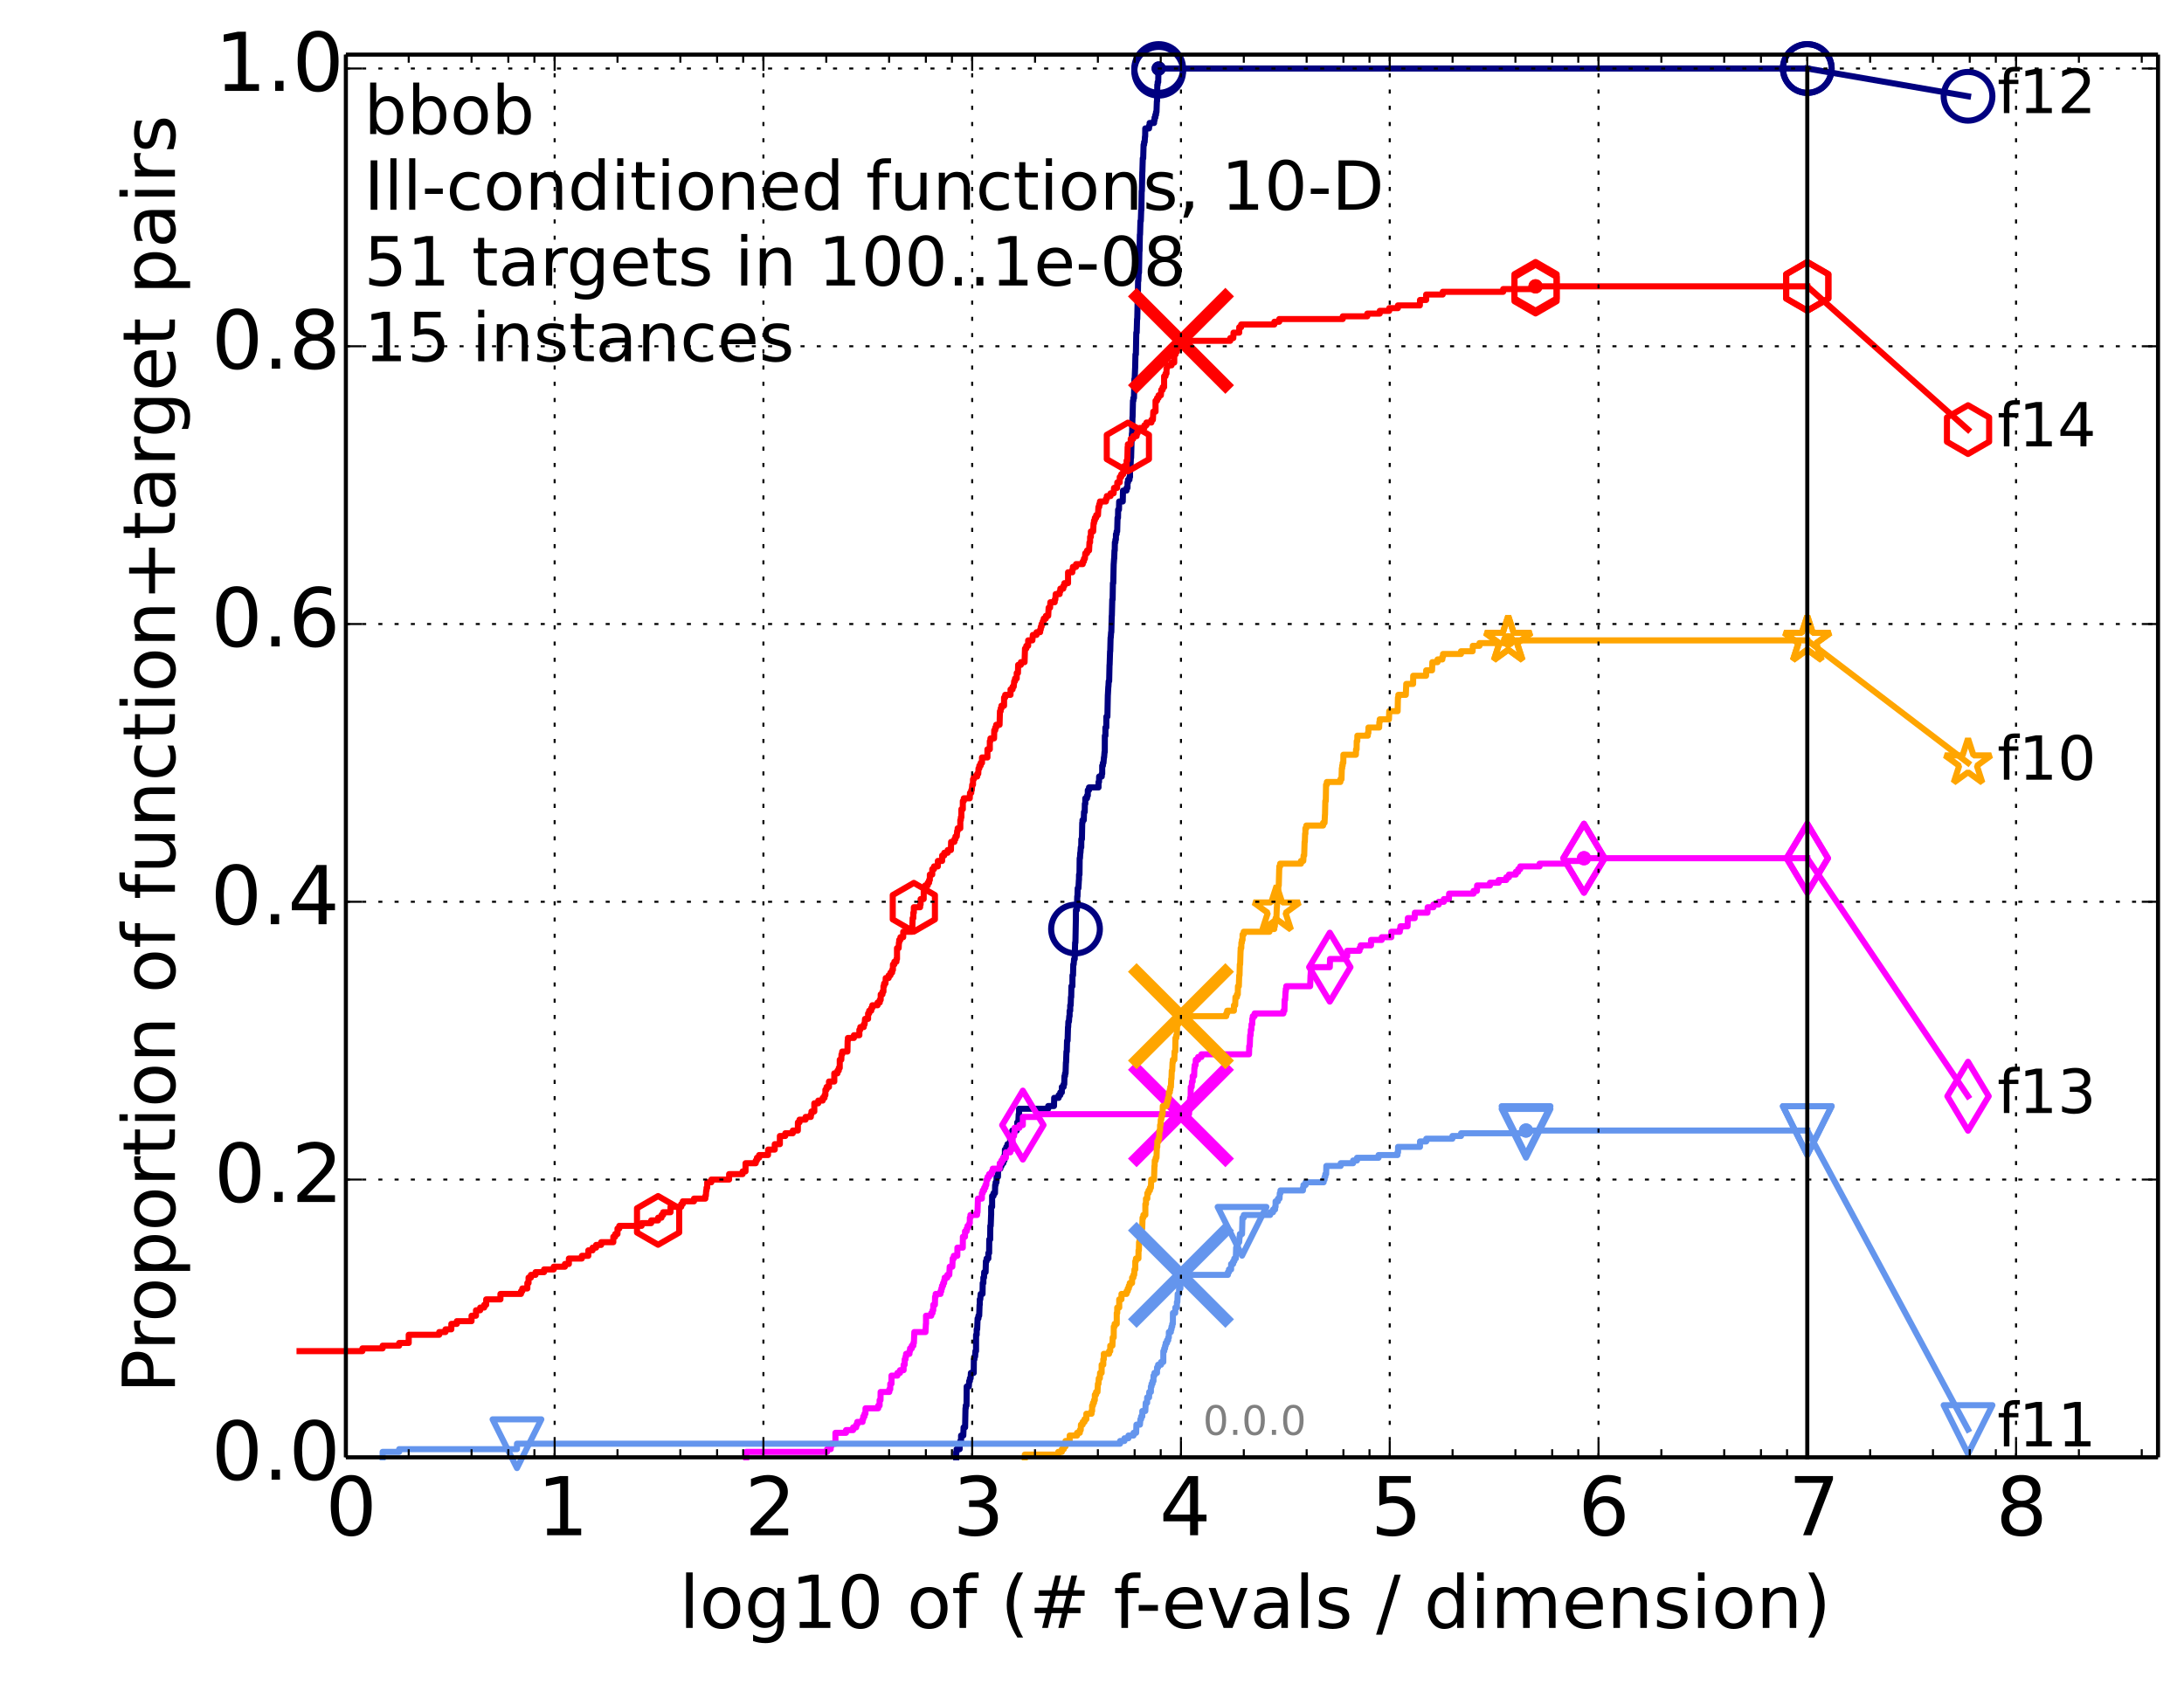 <?xml version="1.0" encoding="utf-8" standalone="no"?>
<!DOCTYPE svg PUBLIC "-//W3C//DTD SVG 1.1//EN"
  "http://www.w3.org/Graphics/SVG/1.1/DTD/svg11.dtd">
<!-- Created with matplotlib (http://matplotlib.org/) -->
<svg height="415pt" version="1.1" viewBox="0 0 538 415" width="538pt" xmlns="http://www.w3.org/2000/svg" xmlns:xlink="http://www.w3.org/1999/xlink">
 <defs>
  <style type="text/css">
*{stroke-linecap:butt;stroke-linejoin:round;}
  </style>
 </defs>
 <g id="figure_1">
  <g id="patch_1">
   <path d="
M0 415.456
L538.8 415.456
L538.8 0
L0 0
z
" style="fill:#ffffff;"/>
  </g>
  <g id="axes_1">
   <g id="patch_2">
    <path d="
M85.2 359.056
L531.6 359.056
L531.6 13.456
L85.2 13.456
z
" style="fill:#ffffff;"/>
   </g>
   <g id="line2d_1">
    <defs>
     <path d="
M0 1.5
C0.398 1.5 0.779 1.342 1.061 1.061
C1.342 0.779 1.5 0.398 1.5 0
C1.5 -0.398 1.342 -0.779 1.061 -1.061
C0.779 -1.342 0.398 -1.5 0 -1.5
C-0.398 -1.5 -0.779 -1.342 -1.061 -1.061
C-1.342 -0.779 -1.5 -0.398 -1.5 0
C-1.5 0.398 -1.342 0.779 -1.061 1.061
C-0.779 1.342 -0.398 1.5 0 1.5
z
" id="ma8fc8663ec" style="stroke:#000080;stroke-width:0.5;"/>
    </defs>
    <g>
     <use style="fill:#000080;stroke:#000080;stroke-width:0.5;" x="285.43" xlink:href="#ma8fc8663ec" y="16.878"/>
     <use style="fill:#000080;stroke:#000080;stroke-width:0.5;" x="285.43" xlink:href="#ma8fc8663ec" y="16.878"/>
    </g>
   </g>
   <g id="line2d_2">
    <path d="
M235.546 359.056
L235.546 357.714
L235.546 357.714
L235.546 357.714
L235.647 357.714
L235.647 357.044
L236.398 357.044
L236.427 355.702
L236.552 355.702
L236.552 355.031
L236.752 355.031
L236.752 353.689
L237.296 353.689
L237.369 351.676
L237.742 351.676
L237.836 346.979
L237.898 346.979
L237.898 346.309
L238.089 346.309
L238.13 341.612
L238.662 341.612
L238.745 340.27
L238.918 340.27
L238.918 339.599
L239.094 339.599
L239.171 338.257
L239.862 338.257
L239.902 334.903
L240.042 334.903
L240.042 334.232
L240.204 334.232
L240.282 332.89
L240.432 332.89
L240.445 328.864
L240.595 328.864
L240.595 327.522
L240.711 327.522
L240.821 324.839
L241.026 324.839
L241.026 324.168
L241.211 324.168
L241.306 321.484
L241.349 321.484
L241.349 320.142
L241.48 320.142
L241.578 318.8
L242.031 318.8
L242.077 316.116
L242.239 316.116
L242.239 314.774
L242.4 314.774
L242.442 313.433
L242.787 313.433
L242.864 310.749
L243.04 310.749
L243.04 310.078
L243.463 310.078
L243.463 308.736
L243.658 308.736
L243.692 305.381
L243.914 305.381
L243.949 302.027
L244.046 302.027
L244.146 299.343
L244.16 299.343
L244.16 297.33
L244.394 297.33
L244.394 294.646
L244.745 294.646
L244.745 293.975
L245.097 293.975
L245.144 291.963
L245.258 291.963
L245.258 291.292
L245.478 291.292
L245.5 289.95
L245.833 289.95
L245.877 287.937
L246.424 287.937
L246.424 287.266
L246.713 287.266
L246.713 286.595
L247.149 286.595
L247.149 285.924
L247.429 285.924
L247.451 284.582
L247.546 284.582
L247.546 283.24
L247.889 283.24
L247.889 282.569
L248.188 282.569
L248.188 281.899
L248.813 281.899
L248.848 280.557
L249.201 280.557
L249.201 279.215
L249.362 279.215
L249.362 278.544
L250.461 278.544
L250.461 277.873
L250.587 277.873
L250.587 276.531
L250.85 276.531
L250.952 274.518
L251.036 274.518
L251.036 273.176
L258.208 273.176
L258.208 272.505
L259.638 272.505
L259.685 270.493
L260.784 270.493
L260.784 269.822
L261.188 269.822
L261.188 269.151
L261.57 269.151
L261.57 267.809
L262.005 267.809
L262.005 267.138
L262.158 267.138
L262.216 265.125
L262.357 265.125
L262.357 264.454
L262.486 264.454
L262.572 261.77
L262.611 261.77
L262.706 259.087
L262.791 259.087
L262.856 256.403
L262.988 256.403
L263.088 253.048
L263.132 253.048
L263.182 251.706
L263.317 251.706
L263.402 250.364
L263.482 250.364
L263.486 249.023
L263.634 249.023
L263.634 247.681
L263.746 247.681
L263.81 245.668
L263.881 245.668
L263.928 242.984
L264.17 242.984
L264.194 240.3
L264.324 240.3
L264.388 237.617
L264.488 237.617
L264.587 236.275
L264.744 236.275
L264.838 232.249
L264.912 232.249
L265.02 226.882
L265.03 226.882
L265.041 224.198
L265.279 224.198
L265.366 220.843
L265.429 220.843
L265.481 218.83
L265.659 218.83
L265.768 216.818
L265.793 216.818
L265.807 215.476
L265.917 215.476
L265.963 211.45
L266.035 211.45
L266.107 210.108
L266.156 210.108
L266.235 208.766
L266.35 208.766
L266.372 206.753
L266.517 206.753
L266.596 202.728
L266.656 202.728
L266.656 202.057
L266.973 202.057
L267.034 200.044
L267.207 200.044
L267.24 198.031
L267.351 198.031
L267.351 196.689
L267.773 196.689
L267.773 196.018
L267.968 196.018
L267.968 194.677
L268.26 194.677
L268.26 194.006
L270.606 194.006
L270.606 192.664
L270.731 192.664
L270.76 191.322
L271.401 191.322
L271.401 190.651
L271.513 190.651
L271.514 188.638
L271.687 188.638
L271.687 187.967
L271.828 187.967
L271.936 186.625
L271.982 186.625
L272.087 185.283
L272.147 185.283
L272.166 181.258
L272.306 181.258
L272.306 179.245
L272.518 179.245
L272.544 176.561
L272.792 176.561
L272.903 171.194
L272.914 171.194
L273.02 169.181
L273.043 169.181
L273.114 167.839
L273.225 167.839
L273.317 163.813
L273.341 163.813
L273.452 160.459
L273.49 160.459
L273.577 157.104
L273.622 157.104
L273.708 155.762
L273.757 155.762
L273.86 151.737
L273.892 151.737
L273.995 147.711
L274.081 147.711
L274.147 143.685
L274.237 143.685
L274.341 138.989
L274.35 138.989
L274.443 137.647
L274.468 137.647
L274.538 135.634
L274.601 135.634
L274.633 133.621
L274.763 133.621
L274.763 132.95
L274.884 132.95
L274.903 131.608
L275.065 131.608
L275.065 130.938
L275.2 130.938
L275.292 127.583
L275.405 127.583
L275.441 125.57
L275.643 125.57
L275.693 123.557
L276.576 123.557
L276.635 120.873
L277.501 120.873
L277.501 120.203
L277.745 120.203
L277.745 118.861
L277.87 118.861
L277.87 118.19
L278.232 118.19
L278.232 117.519
L278.365 117.519
L278.365 115.506
L278.479 115.506
L278.575 112.822
L278.63 112.822
L278.739 108.797
L278.752 108.797
L278.84 106.784
L278.883 106.784
L278.969 102.758
L278.995 102.758
L279.092 98.733
L279.189 98.733
L279.189 98.062
L279.335 98.062
L279.445 93.365
L279.512 93.365
L279.623 90.681
L279.631 90.681
L279.704 87.327
L279.806 87.327
L279.91 81.959
L280.008 81.959
L280.101 78.604
L280.147 78.604
L280.235 74.579
L280.267 74.579
L280.353 69.211
L280.416 69.211
L280.497 67.198
L280.576 67.198
L280.678 61.831
L280.717 61.831
L280.792 57.805
L280.836 57.805
L280.933 54.451
L281.026 54.451
L281.117 51.767
L281.159 51.767
L281.235 47.07
L281.283 47.07
L281.392 42.374
L281.41 42.374
L281.508 39.019
L281.611 39.019
L281.708 35.664
L281.832 35.664
L281.832 34.993
L281.971 34.993
L282.05 33.652
L282.094 33.652
L282.123 31.639
L283.055 31.639
L283.055 30.968
L283.193 30.968
L283.193 30.297
L284.291 30.297
L284.291 29.626
L284.412 29.626
L284.412 28.955
L284.603 28.955
L284.603 28.284
L284.769 28.284
L284.769 27.613
L284.885 27.613
L284.982 24.929
L285.029 24.929
L285.086 20.904
L285.174 20.904
L285.174 20.233
L285.309 20.233
L285.367 17.549
L285.43 17.549
L285.43 16.878
L445.2 16.878
L445.2 16.878" style="fill:none;stroke:#000080;stroke-linecap:square;stroke-width:1.5;"/>
   </g>
   <g id="line2d_3">
    <defs>
     <path d="
M0 6
C1.591 6 3.117 5.368 4.243 4.243
C5.368 3.117 6 1.591 6 0
C6 -1.591 5.368 -3.117 4.243 -4.243
C3.117 -5.368 1.591 -6 0 -6
C-1.591 -6 -3.117 -5.368 -4.243 -4.243
C-5.368 -3.117 -6 -1.591 -6 0
C-6 1.591 -5.368 3.117 -4.243 4.243
C-3.117 5.368 -1.591 6 0 6
z
" id="mae466deef1" style="stroke:#000080;stroke-width:1.5;"/>
    </defs>
    <g>
     <use style="fill:none;stroke:#000080;stroke-width:1.5;" x="264.939" xlink:href="#mae466deef1" y="228.894"/>
     <use style="fill:none;stroke:#000080;stroke-width:1.5;" x="285.43" xlink:href="#mae466deef1" y="17.549"/>
     <use style="fill:none;stroke:#000080;stroke-width:1.5;" x="285.43" xlink:href="#mae466deef1" y="16.878"/>
     <use style="fill:none;stroke:#000080;stroke-width:1.5;" x="445.2" xlink:href="#mae466deef1" y="16.878"/>
    </g>
   </g>
   <g id="line2d_4"/>
   <g id="line2d_5">
    <defs>
     <path d="
M0 1.5
C0.398 1.5 0.779 1.342 1.061 1.061
C1.342 0.779 1.5 0.398 1.5 0
C1.5 -0.398 1.342 -0.779 1.061 -1.061
C0.779 -1.342 0.398 -1.5 0 -1.5
C-0.398 -1.5 -0.779 -1.342 -1.061 -1.061
C-1.342 -0.779 -1.5 -0.398 -1.5 0
C-1.5 0.398 -1.342 0.779 -1.061 1.061
C-0.779 1.342 -0.398 1.5 0 1.5
z
" id="m62d5190e8e" style="stroke:#ff00ff;stroke-width:0.5;"/>
    </defs>
    <g>
     <use style="fill:#ff00ff;stroke:#ff00ff;stroke-width:0.5;" x="390.193" xlink:href="#m62d5190e8e" y="211.45"/>
     <use style="fill:#ff00ff;stroke:#ff00ff;stroke-width:0.5;" x="390.193" xlink:href="#m62d5190e8e" y="211.45"/>
    </g>
   </g>
   <g id="line2d_6">
    <path d="
M183.815 359.056
L183.815 357.714
L203.761 357.714
L203.761 357.044
L204.628 357.044
L204.628 356.373
L204.777 356.373
L204.777 355.702
L205.799 355.702
L205.799 353.018
L208.406 353.018
L208.406 352.347
L210.159 352.347
L210.159 351.676
L210.91 351.676
L210.91 351.005
L211.173 351.005
L211.173 350.334
L212.483 350.334
L212.483 349.663
L212.654 349.663
L212.654 348.992
L212.957 348.992
L212.957 348.321
L213.19 348.321
L213.212 346.979
L216.336 346.979
L216.336 346.309
L216.679 346.309
L216.679 344.967
L216.902 344.967
L216.926 342.954
L219.07 342.954
L219.07 342.283
L219.303 342.283
L219.303 340.941
L219.604 340.941
L219.604 338.928
L221.063 338.928
L221.063 338.257
L221.71 338.257
L221.71 337.586
L222.594 337.586
L222.594 336.244
L222.854 336.244
L222.854 334.903
L223.064 334.903
L223.064 334.232
L223.204 334.232
L223.204 333.561
L224.035 333.561
L224.035 332.89
L224.178 332.89
L224.178 332.219
L224.612 332.219
L224.612 331.548
L225 331.548
L225 330.877
L225.124 330.877
L225.23 328.193
L227.983 328.193
L228.08 326.18
L228.114 326.18
L228.114 324.168
L229.406 324.168
L229.406 323.497
L229.719 323.497
L229.719 322.826
L229.898 322.826
L229.898 321.484
L230.303 321.484
L230.347 319.471
L230.491 319.471
L230.491 318.8
L231.681 318.8
L231.681 318.129
L231.886 318.129
L231.886 317.458
L232.052 317.458
L232.052 316.787
L232.318 316.787
L232.318 316.116
L232.573 316.116
L232.573 315.445
L232.712 315.445
L232.712 314.774
L233.362 314.774
L233.362 314.104
L233.847 314.104
L233.948 312.091
L234.596 312.091
L234.674 310.078
L234.963 310.078
L234.963 309.407
L235.824 309.407
L235.848 307.394
L237.17 307.394
L237.194 304.71
L237.715 304.71
L237.715 303.369
L238.123 303.369
L238.123 302.698
L238.347 302.698
L238.347 302.027
L238.782 302.027
L238.782 301.356
L238.904 301.356
L238.904 300.014
L239.057 300.014
L239.057 299.343
L240.682 299.343
L240.682 298.672
L240.8 298.672
L240.901 295.317
L241.873 295.317
L241.873 293.975
L242.085 293.975
L242.085 293.304
L242.44 293.304
L242.44 292.634
L242.739 292.634
L242.739 291.963
L242.96 291.963
L243.038 290.621
L243.281 290.621
L243.281 289.95
L243.664 289.95
L243.664 289.279
L244.292 289.279
L244.292 288.608
L244.552 288.608
L244.552 287.937
L246.246 287.937
L246.279 286.595
L246.684 286.595
L246.684 285.924
L247.066 285.924
L247.066 285.253
L247.789 285.253
L247.789 283.911
L248.877 283.911
L248.877 283.24
L249.245 283.24
L249.245 281.228
L249.455 281.228
L249.455 279.886
L249.793 279.886
L249.793 279.215
L249.929 279.215
L249.929 277.873
L251.125 277.873
L251.125 277.202
L251.963 277.202
L251.963 275.189
L255.871 275.189
L255.871 274.518
L292.901 274.518
L292.98 273.176
L293.108 273.176
L293.167 270.493
L293.292 270.493
L293.329 267.809
L293.554 267.809
L293.617 266.467
L293.802 266.467
L293.802 265.125
L294.157 265.125
L294.222 263.112
L294.29 263.112
L294.29 262.441
L294.513 262.441
L294.562 261.099
L295.14 261.099
L295.14 260.429
L295.955 260.429
L295.955 259.758
L307.679 259.758
L307.733 257.745
L307.859 257.745
L307.96 255.061
L308.076 255.061
L308.111 253.719
L308.268 253.719
L308.294 252.377
L308.471 252.377
L308.471 251.035
L308.608 251.035
L308.608 250.364
L309.058 250.364
L309.058 249.694
L316.149 249.694
L316.149 249.023
L316.399 249.023
L316.457 246.339
L316.586 246.339
L316.67 244.326
L316.735 244.326
L316.735 243.655
L316.857 243.655
L316.857 242.984
L322.733 242.984
L322.833 240.3
L322.847 240.3
L322.939 238.958
L323.011 238.958
L323.011 238.288
L327.579 238.288
L327.64 236.275
L331.508 236.275
L331.508 235.604
L331.857 235.604
L331.857 234.262
L334.907 234.262
L334.907 233.591
L335.17 233.591
L335.17 232.92
L337.734 232.92
L337.737 231.578
L340.374 231.578
L340.374 230.907
L342.736 230.907
L342.736 229.565
L344.829 229.565
L344.829 228.894
L344.98 228.894
L344.98 228.223
L346.743 228.223
L346.8 226.211
L348.49 226.211
L348.535 224.869
L351.648 224.869
L351.687 223.527
L353.111 223.527
L353.111 222.856
L354.415 222.856
L354.415 222.185
L355.673 222.185
L355.673 221.514
L356.922 221.514
L356.975 220.172
L362.994 220.172
L362.994 219.501
L363.829 219.501
L363.863 218.159
L367.035 218.159
L367.035 217.488
L369.18 217.488
L369.18 216.818
L371.057 216.818
L371.057 216.147
L371.717 216.147
L371.717 215.476
L373.4 215.476
L373.4 214.805
L373.995 214.805
L373.995 214.134
L374.49 214.134
L374.49 213.463
L379.255 213.463
L379.255 212.792
L385.867 212.792
L385.867 212.121
L390.193 212.121
L390.193 211.45
L445.2 211.45
L445.2 211.45" style="fill:none;stroke:#ff00ff;stroke-linecap:square;stroke-width:1.5;"/>
   </g>
   <g id="line2d_7">
    <defs>
     <path d="
M-3.9968e-16 8.485
L5.091 0
L4.88498e-16 -8.485
L-5.091 -1.77636e-15
z
" id="mf6640c921f" style="stroke:#ff00ff;stroke-linejoin:miter;stroke-width:1.5;"/>
    </defs>
    <g>
     <use style="fill:none;stroke:#ff00ff;stroke-linejoin:miter;stroke-width:1.5;" x="251.963" xlink:href="#mf6640c921f" y="277.202"/>
     <use style="fill:none;stroke:#ff00ff;stroke-linejoin:miter;stroke-width:1.5;" x="327.579" xlink:href="#mf6640c921f" y="238.288"/>
     <use style="fill:none;stroke:#ff00ff;stroke-linejoin:miter;stroke-width:1.5;" x="390.193" xlink:href="#mf6640c921f" y="211.45"/>
     <use style="fill:none;stroke:#ff00ff;stroke-linejoin:miter;stroke-width:1.5;" x="390.193" xlink:href="#mf6640c921f" y="211.45"/>
     <use style="fill:none;stroke:#ff00ff;stroke-linejoin:miter;stroke-width:1.5;" x="445.2" xlink:href="#mf6640c921f" y="211.45"/>
    </g>
   </g>
   <g id="line2d_8"/>
   <g id="line2d_9">
    <path clip-path="url(#p54ce849065)" d="
M290.915 274.518" style="fill:none;stroke:#ff00ff;stroke-linecap:square;"/>
    <defs>
     <path d="
M-12 12
L12 -12
M-12 -12
L12 12" id="m86aa83dd4c" style="stroke:#ff00ff;stroke-width:3;"/>
    </defs>
    <g clip-path="url(#p54ce849065)">
     <use style="fill:#ff00ff;stroke:#ff00ff;stroke-width:3;" x="290.915" xlink:href="#m86aa83dd4c" y="274.518"/>
    </g>
   </g>
   <g id="line2d_10">
    <defs>
     <path d="
M0 1.5
C0.398 1.5 0.779 1.342 1.061 1.061
C1.342 0.779 1.5 0.398 1.5 0
C1.5 -0.398 1.342 -0.779 1.061 -1.061
C0.779 -1.342 0.398 -1.5 0 -1.5
C-0.398 -1.5 -0.779 -1.342 -1.061 -1.061
C-1.342 -0.779 -1.5 -0.398 -1.5 0
C-1.5 0.398 -1.342 0.779 -1.061 1.061
C-0.779 1.342 -0.398 1.5 0 1.5
z
" id="m3747452efa" style="stroke:#ffa500;stroke-width:0.5;"/>
    </defs>
    <g>
     <use style="fill:#ffa500;stroke:#ffa500;stroke-width:0.5;" x="371.532" xlink:href="#m3747452efa" y="157.775"/>
     <use style="fill:#ffa500;stroke:#ffa500;stroke-width:0.5;" x="371.532" xlink:href="#m3747452efa" y="157.775"/>
    </g>
   </g>
   <g id="line2d_11">
    <path d="
M252.438 359.056
L252.438 358.385
L260.685 358.385
L260.685 357.714
L261.576 357.714
L261.576 357.044
L262.045 357.044
L262.045 356.373
L262.484 356.373
L262.484 355.031
L263.499 355.031
L263.499 353.689
L265.321 353.689
L265.321 353.018
L265.993 353.018
L265.993 352.347
L266.219 352.347
L266.277 351.005
L266.702 351.005
L266.702 350.334
L267.16 350.334
L267.16 349.663
L267.607 349.663
L267.607 348.321
L268.886 348.321
L268.886 347.65
L269.028 347.65
L269.028 346.309
L269.237 346.309
L269.237 345.638
L269.494 345.638
L269.494 344.967
L269.696 344.967
L269.696 343.625
L270.002 343.625
L270.002 342.954
L270.355 342.954
L270.458 340.941
L270.601 340.941
L270.662 339.599
L270.936 339.599
L270.986 338.257
L271.374 338.257
L271.374 336.244
L271.778 336.244
L271.778 334.903
L271.911 334.903
L271.911 333.561
L273.205 333.561
L273.205 332.89
L273.497 332.89
L273.497 331.548
L274.03 331.548
L274.091 329.535
L274.346 329.535
L274.363 326.851
L274.573 326.851
L274.573 326.18
L275.094 326.18
L275.096 323.497
L275.215 323.497
L275.215 322.155
L275.708 322.155
L275.708 320.142
L276.258 320.142
L276.258 318.8
L277.507 318.8
L277.507 318.129
L277.814 318.129
L277.814 317.458
L278.072 317.458
L278.072 316.787
L278.303 316.787
L278.303 316.116
L278.868 316.116
L278.885 314.774
L279.198 314.774
L279.198 314.104
L279.393 314.104
L279.462 312.762
L279.663 312.762
L279.663 310.749
L279.824 310.749
L279.824 310.078
L280.438 310.078
L280.46 308.065
L280.55 308.065
L280.595 306.052
L280.721 306.052
L280.721 305.381
L281.045 305.381
L281.076 302.698
L281.366 302.698
L281.452 300.014
L281.655 300.014
L281.655 299.343
L282.144 299.343
L282.144 296.659
L282.298 296.659
L282.298 295.317
L282.629 295.317
L282.629 293.975
L282.923 293.975
L282.923 293.304
L283.266 293.304
L283.266 292.634
L283.506 292.634
L283.589 290.621
L284.273 290.621
L284.379 287.266
L284.431 287.266
L284.457 285.924
L284.688 285.924
L284.688 285.253
L284.885 285.253
L284.987 282.569
L285.083 282.569
L285.083 281.228
L285.387 281.228
L285.387 280.557
L285.54 280.557
L285.617 278.544
L285.767 278.544
L285.775 277.202
L285.885 277.202
L285.943 275.86
L286.069 275.86
L286.069 275.189
L286.214 275.189
L286.214 274.518
L286.392 274.518
L286.434 272.505
L287.358 272.505
L287.358 271.834
L287.562 271.834
L287.562 271.164
L287.723 271.164
L287.723 270.493
L287.922 270.493
L287.922 269.151
L288.165 269.151
L288.165 268.48
L288.286 268.48
L288.286 267.809
L288.435 267.809
L288.515 265.796
L288.583 265.796
L288.648 263.783
L288.76 263.783
L288.836 261.77
L288.914 261.77
L288.914 261.099
L289.284 261.099
L289.341 259.087
L289.515 259.087
L289.56 255.732
L289.771 255.732
L289.771 255.061
L289.892 255.061
L289.966 252.377
L290.246 252.377
L290.246 251.706
L290.634 251.706
L290.634 251.035
L290.753 251.035
L290.753 250.364
L302.069 250.364
L302.069 249.694
L302.299 249.694
L302.299 249.023
L303.956 249.023
L303.97 247.681
L304.268 247.681
L304.34 245.668
L304.702 245.668
L304.702 244.997
L304.92 244.997
L304.95 242.984
L305.173 242.984
L305.261 240.3
L305.345 240.3
L305.408 237.617
L305.49 237.617
L305.596 234.262
L305.623 234.262
L305.623 233.591
L305.774 233.591
L305.802 232.249
L305.927 232.249
L305.927 231.578
L306.088 231.578
L306.088 230.236
L306.376 230.236
L306.376 229.565
L312.721 229.565
L312.721 228.894
L313.898 228.894
L313.898 228.223
L314.036 228.223
L314.103 226.882
L314.233 226.882
L314.233 226.211
L314.427 226.211
L314.527 223.527
L314.562 223.527
L314.61 221.514
L314.702 221.514
L314.774 219.501
L314.835 219.501
L314.94 218.159
L315.01 218.159
L315.117 214.134
L315.14 214.134
L315.14 213.463
L315.342 213.463
L315.342 212.792
L320.476 212.792
L320.476 212.121
L321.046 212.121
L321.121 210.779
L321.268 210.779
L321.371 207.424
L321.429 207.424
L321.494 205.412
L321.569 205.412
L321.569 204.07
L321.795 204.07
L321.795 203.399
L325.923 203.399
L325.923 202.728
L326.283 202.728
L326.38 200.715
L326.402 200.715
L326.472 197.36
L326.589 197.36
L326.658 193.335
L326.854 193.335
L326.854 192.664
L330.178 192.664
L330.178 191.993
L330.462 191.993
L330.539 189.309
L330.627 189.309
L330.627 188.638
L330.747 188.638
L330.747 187.967
L330.907 187.967
L330.927 185.954
L334.004 185.954
L334.049 184.613
L334.182 184.613
L334.209 182.6
L334.354 182.6
L334.371 181.258
L336.947 181.258
L336.947 180.587
L337.081 180.587
L337.099 179.245
L339.736 179.245
L339.786 177.903
L339.877 177.903
L339.877 177.232
L342.145 177.232
L342.226 175.219
L344.292 175.219
L344.365 171.865
L344.468 171.865
L344.468 171.194
L346.302 171.194
L346.412 168.51
L348.098 168.51
L348.125 166.497
L351.298 166.497
L351.325 165.155
L352.764 165.155
L352.838 163.143
L354.122 163.143
L354.122 162.472
L355.304 162.472
L355.304 161.801
L355.469 161.801
L355.469 161.13
L359.898 161.13
L359.898 160.459
L362.759 160.459
L362.807 159.117
L364.451 159.117
L364.451 158.446
L371.532 158.446
L371.532 157.775
L445.2 157.775
L445.2 157.775" style="fill:none;stroke:#ffa500;stroke-linecap:square;stroke-width:1.5;"/>
   </g>
   <g id="line2d_12">
    <defs>
     <path d="
M3.67394e-16 -6
L-1.347 -1.854
L-5.706 -1.854
L-2.18 0.708
L-3.527 4.854
L-4.20996e-16 2.292
L3.527 4.854
L2.18 0.708
L5.706 -1.854
L1.347 -1.854
z
" id="m73d367cfb6" style="stroke:#ffa500;stroke-linejoin:bevel;stroke-width:1.5;"/>
    </defs>
    <g>
     <use style="fill:none;stroke:#ffa500;stroke-linejoin:bevel;stroke-width:1.5;" x="314.491" xlink:href="#m73d367cfb6" y="224.198"/>
     <use style="fill:none;stroke:#ffa500;stroke-linejoin:bevel;stroke-width:1.5;" x="371.532" xlink:href="#m73d367cfb6" y="157.775"/>
     <use style="fill:none;stroke:#ffa500;stroke-linejoin:bevel;stroke-width:1.5;" x="371.532" xlink:href="#m73d367cfb6" y="157.775"/>
     <use style="fill:none;stroke:#ffa500;stroke-linejoin:bevel;stroke-width:1.5;" x="445.2" xlink:href="#m73d367cfb6" y="157.775"/>
    </g>
   </g>
   <g id="line2d_13"/>
   <g id="line2d_14">
    <path clip-path="url(#p54ce849065)" d="
M290.915 250.364" style="fill:none;stroke:#ffa500;stroke-linecap:square;"/>
    <defs>
     <path d="
M-12 12
L12 -12
M-12 -12
L12 12" id="m5a4593f4cb" style="stroke:#ffa500;stroke-width:3;"/>
    </defs>
    <g clip-path="url(#p54ce849065)">
     <use style="fill:#ffa500;stroke:#ffa500;stroke-width:3;" x="290.915" xlink:href="#m5a4593f4cb" y="250.364"/>
    </g>
   </g>
   <g id="line2d_15">
    <defs>
     <path d="
M0 1.5
C0.398 1.5 0.779 1.342 1.061 1.061
C1.342 0.779 1.5 0.398 1.5 0
C1.5 -0.398 1.342 -0.779 1.061 -1.061
C0.779 -1.342 0.398 -1.5 0 -1.5
C-0.398 -1.5 -0.779 -1.342 -1.061 -1.061
C-1.342 -0.779 -1.5 -0.398 -1.5 0
C-1.5 0.398 -1.342 0.779 -1.061 1.061
C-0.779 1.342 -0.398 1.5 0 1.5
z
" id="m03dd694df9" style="stroke:#6495ed;stroke-width:0.5;"/>
    </defs>
    <g>
     <use style="fill:#6495ed;stroke:#6495ed;stroke-width:0.5;" x="375.918" xlink:href="#m03dd694df9" y="278.544"/>
     <use style="fill:#6495ed;stroke:#6495ed;stroke-width:0.5;" x="375.918" xlink:href="#m03dd694df9" y="278.544"/>
    </g>
   </g>
   <g id="line2d_16">
    <path d="
M94.256 359.056
L94.256 357.714
L98.328 357.714
L98.328 357.044
L127.348 357.044
L127.348 355.702
L275.913 355.702
L275.913 355.031
L276.996 355.031
L276.996 354.36
L277.974 354.36
L277.974 353.689
L279.232 353.689
L279.232 353.018
L279.872 353.018
L279.945 351.005
L280.811 351.005
L280.921 349.663
L281.107 349.663
L281.107 348.992
L281.39 348.992
L281.39 347.65
L282.131 347.65
L282.233 345.638
L282.58 345.638
L282.586 344.296
L283.06 344.296
L283.105 342.954
L283.504 342.954
L283.504 341.612
L283.674 341.612
L283.674 340.941
L283.917 340.941
L283.917 340.27
L284.145 340.27
L284.145 338.928
L284.382 338.928
L284.382 338.257
L285.01 338.257
L285.021 336.915
L285.283 336.915
L285.283 336.244
L286.003 336.244
L286.003 335.574
L286.563 335.574
L286.573 332.89
L286.794 332.89
L286.794 332.219
L287 332.219
L287 331.548
L287.16 331.548
L287.16 330.877
L287.484 330.877
L287.484 330.206
L287.779 330.206
L287.779 329.535
L287.93 329.535
L287.93 328.193
L288.423 328.193
L288.423 327.522
L288.586 327.522
L288.586 326.851
L288.766 326.851
L288.766 326.18
L288.921 326.18
L288.934 323.497
L289.497 323.497
L289.532 322.155
L289.912 322.155
L289.912 320.813
L290.03 320.813
L290.112 318.8
L290.45 318.8
L290.45 317.458
L290.773 317.458
L290.848 314.104
L302.474 314.104
L302.474 313.433
L302.74 313.433
L302.74 312.762
L303.267 312.762
L303.267 311.42
L303.757 311.42
L303.757 310.749
L304.056 310.749
L304.056 310.078
L304.424 310.078
L304.51 307.394
L304.746 307.394
L304.746 306.723
L304.954 306.723
L304.954 306.052
L305.262 306.052
L305.348 304.71
L305.428 304.71
L305.428 304.039
L305.958 304.039
L306.063 300.014
L306.398 300.014
L306.398 299.343
L312.89 299.343
L312.89 298.672
L313.602 298.672
L313.602 298.001
L314.098 298.001
L314.098 297.33
L314.219 297.33
L314.222 295.988
L314.807 295.988
L314.807 295.317
L315.188 295.317
L315.263 293.975
L315.425 293.975
L315.425 293.304
L320.959 293.304
L320.959 292.634
L321.088 292.634
L321.088 291.963
L321.631 291.963
L321.631 291.292
L326.058 291.292
L326.058 290.621
L326.296 290.621
L326.296 289.95
L326.477 289.95
L326.477 289.279
L326.679 289.279
L326.729 287.266
L330.265 287.266
L330.265 286.595
L333.325 286.595
L333.325 285.924
L334.282 285.924
L334.282 285.253
L339.587 285.253
L339.587 284.582
L344.254 284.582
L344.254 283.911
L344.394 283.911
L344.394 282.569
L349.797 282.569
L349.797 281.228
L351.342 281.228
L351.342 280.557
L357.782 280.557
L357.782 279.886
L359.914 279.886
L359.914 279.215
L375.918 279.215
L375.918 278.544
L445.2 278.544
L445.2 278.544" style="fill:none;stroke:#6495ed;stroke-linecap:square;stroke-width:1.5;"/>
   </g>
   <g id="line2d_17">
    <defs>
     <path d="
M-7.34788e-16 6
L6 -6
L-6 -6
z
" id="md7b19447de" style="stroke:#6495ed;stroke-linejoin:miter;stroke-width:1.5;"/>
    </defs>
    <g>
     <use style="fill:none;stroke:#6495ed;stroke-linejoin:miter;stroke-width:1.5;" x="127.348" xlink:href="#md7b19447de" y="355.702"/>
     <use style="fill:none;stroke:#6495ed;stroke-linejoin:miter;stroke-width:1.5;" x="305.963" xlink:href="#md7b19447de" y="303.369"/>
     <use style="fill:none;stroke:#6495ed;stroke-linejoin:miter;stroke-width:1.5;" x="375.918" xlink:href="#md7b19447de" y="279.215"/>
     <use style="fill:none;stroke:#6495ed;stroke-linejoin:miter;stroke-width:1.5;" x="375.918" xlink:href="#md7b19447de" y="278.544"/>
     <use style="fill:none;stroke:#6495ed;stroke-linejoin:miter;stroke-width:1.5;" x="445.2" xlink:href="#md7b19447de" y="278.544"/>
    </g>
   </g>
   <g id="line2d_18"/>
   <g id="line2d_19">
    <path clip-path="url(#p54ce849065)" d="
M290.915 314.104" style="fill:none;stroke:#6495ed;stroke-linecap:square;"/>
    <defs>
     <path d="
M-12 12
L12 -12
M-12 -12
L12 12" id="mdd39a44969" style="stroke:#6495ed;stroke-width:3;"/>
    </defs>
    <g clip-path="url(#p54ce849065)">
     <use style="fill:#6495ed;stroke:#6495ed;stroke-width:3;" x="290.915" xlink:href="#mdd39a44969" y="314.104"/>
    </g>
   </g>
   <g id="line2d_20">
    <defs>
     <path d="
M0 1.5
C0.398 1.5 0.779 1.342 1.061 1.061
C1.342 0.779 1.5 0.398 1.5 0
C1.5 -0.398 1.342 -0.779 1.061 -1.061
C0.779 -1.342 0.398 -1.5 0 -1.5
C-0.398 -1.5 -0.779 -1.342 -1.061 -1.061
C-1.342 -0.779 -1.5 -0.398 -1.5 0
C-1.5 0.398 -1.342 0.779 -1.061 1.061
C-0.779 1.342 -0.398 1.5 0 1.5
z
" id="ma07bdd5909" style="stroke:#ff0000;stroke-width:0.5;"/>
    </defs>
    <g>
     <use style="fill:#ff0000;stroke:#ff0000;stroke-width:0.5;" x="378.264" xlink:href="#ma07bdd5909" y="70.553"/>
     <use style="fill:#ff0000;stroke:#ff0000;stroke-width:0.5;" x="378.264" xlink:href="#ma07bdd5909" y="70.553"/>
    </g>
   </g>
   <g id="line2d_21">
    <path d="
M73.791 332.89
L89.272 332.89
L89.272 332.219
L94.256 332.219
L94.256 331.548
L98.328 331.548
L98.328 330.877
L100.682 330.877
L100.682 328.864
L108.197 328.864
L108.197 328.193
L109.738 328.193
L109.738 327.522
L111.179 327.522
L111.179 326.18
L112.533 326.18
L112.533 325.509
L116.163 325.509
L116.163 324.168
L117.253 324.168
L117.253 322.826
L118.292 322.826
L118.292 322.155
L119.285 322.155
L119.285 321.484
L119.765 321.484
L119.765 320.142
L123.276 320.142
L123.276 318.8
L128.341 318.8
L128.341 318.129
L128.662 318.129
L128.662 317.458
L129.903 317.458
L129.903 316.116
L130.203 316.116
L130.203 314.774
L130.791 314.774
L130.791 314.104
L131.922 314.104
L131.922 313.433
L134.026 313.433
L134.026 312.762
L136.404 312.762
L136.404 312.091
L139.16 312.091
L139.16 311.42
L140.135 311.42
L140.135 310.078
L143.331 310.078
L143.331 309.407
L144.927 309.407
L144.927 308.065
L145.981 308.065
L145.981 307.394
L146.845 307.394
L146.845 306.723
L148.083 306.723
L148.083 306.052
L151.082 306.052
L151.082 304.71
L151.545 304.71
L151.545 304.039
L152.11 304.039
L152.11 302.698
L152.552 302.698
L152.552 302.027
L158.056 302.027
L158.056 301.356
L160.409 301.356
L160.409 300.685
L162.114 300.685
L162.114 300.014
L162.954 300.014
L162.954 299.343
L163.363 299.343
L163.363 298.672
L165.176 298.672
L165.176 297.33
L167.814 297.33
L167.814 296.659
L168.198 296.659
L168.198 295.988
L170.955 295.988
L170.955 295.317
L173.75 295.317
L173.75 294.646
L173.877 294.646
L173.961 293.304
L174.045 293.304
L174.045 292.634
L174.212 292.634
L174.212 291.292
L175.226 291.292
L175.226 290.621
L179.607 290.621
L179.607 289.279
L182.933 289.279
L182.933 288.608
L183.652 288.608
L183.652 286.595
L186.171 286.595
L186.171 285.924
L186.46 285.924
L186.46 285.253
L187.005 285.253
L187.005 284.582
L189.189 284.582
L189.211 283.24
L190.846 283.24
L190.846 281.899
L192.111 281.899
L192.111 279.886
L193.448 279.886
L193.448 279.215
L195.299 279.215
L195.299 278.544
L196.54 278.544
L196.555 276.531
L196.949 276.531
L196.949 275.86
L198.443 275.86
L198.443 275.189
L199.737 275.189
L199.737 274.518
L199.896 274.518
L199.896 273.847
L200.594 273.847
L200.594 271.834
L201.567 271.834
L201.567 271.164
L202.662 271.164
L202.662 270.493
L203.11 270.493
L203.11 269.822
L203.325 269.822
L203.325 268.48
L203.617 268.48
L203.617 267.809
L204.21 267.809
L204.21 266.467
L205.515 266.467
L205.515 264.454
L206.298 264.454
L206.298 263.783
L206.621 263.783
L206.621 263.112
L206.863 263.112
L206.863 261.099
L207.245 261.099
L207.292 259.758
L207.461 259.758
L207.461 259.087
L208.754 259.087
L208.807 256.403
L208.868 256.403
L208.868 255.732
L210.349 255.732
L210.349 255.061
L211.691 255.061
L211.691 253.719
L211.922 253.719
L211.922 253.048
L212.78 253.048
L212.78 252.377
L212.986 252.377
L213.088 251.035
L213.84 251.035
L213.84 249.694
L214.113 249.694
L214.113 249.023
L214.622 249.023
L214.622 248.352
L214.879 248.352
L214.879 247.681
L216.178 247.681
L216.178 247.01
L216.717 247.01
L216.717 246.339
L216.951 246.339
L216.951 244.997
L217.387 244.997
L217.387 244.326
L217.626 244.326
L217.626 242.984
L217.786 242.984
L217.786 242.313
L218.126 242.313
L218.184 240.971
L218.914 240.971
L218.914 240.3
L219.353 240.3
L219.353 239.629
L219.762 239.629
L219.762 238.958
L219.961 238.958
L219.961 237.617
L220.316 237.617
L220.316 236.946
L220.827 236.946
L220.827 236.275
L220.966 236.275
L220.966 233.591
L221.376 233.591
L221.436 232.249
L221.507 232.249
L221.507 231.578
L221.809 231.578
L221.809 230.907
L222.493 230.907
L222.493 229.565
L224.708 229.565
L224.811 226.211
L224.983 226.211
L224.983 224.869
L225.111 224.869
L225.111 223.527
L226.659 223.527
L226.659 222.856
L226.781 222.856
L226.781 221.514
L227.538 221.514
L227.553 219.501
L227.893 219.501
L227.893 218.159
L228.533 218.159
L228.533 217.488
L228.873 217.488
L228.873 216.818
L229.056 216.818
L229.056 215.476
L229.647 215.476
L229.647 214.134
L230.086 214.134
L230.086 213.463
L231.029 213.463
L231.029 212.121
L232.083 212.121
L232.083 210.779
L232.609 210.779
L232.609 210.108
L233.447 210.108
L233.447 209.437
L234.249 209.437
L234.291 207.424
L235.105 207.424
L235.105 206.753
L235.364 206.753
L235.364 206.083
L235.687 206.083
L235.782 204.741
L235.911 204.741
L235.911 204.07
L236.559 204.07
L236.559 202.057
L236.689 202.057
L236.689 201.386
L236.825 201.386
L236.825 199.373
L237.177 199.373
L237.177 197.36
L237.419 197.36
L237.419 196.689
L238.89 196.689
L238.948 195.348
L239.257 195.348
L239.257 194.677
L239.389 194.677
L239.499 193.335
L239.686 193.335
L239.686 191.993
L239.902 191.993
L239.902 191.322
L240.715 191.322
L240.715 190.651
L240.98 190.651
L241.045 189.309
L241.252 189.309
L241.252 188.638
L241.574 188.638
L241.574 187.967
L241.905 187.967
L241.905 186.625
L243.243 186.625
L243.243 184.613
L243.83 184.613
L243.83 182.6
L243.978 182.6
L243.978 181.929
L244.875 181.929
L244.921 179.916
L245.168 179.916
L245.168 179.245
L245.395 179.245
L245.395 178.574
L246.228 178.574
L246.325 175.219
L246.504 175.219
L246.504 174.548
L246.689 174.548
L246.689 173.878
L247.337 173.878
L247.337 171.865
L247.61 171.865
L247.61 171.194
L248.929 171.194
L248.929 169.852
L249.435 169.852
L249.435 169.181
L249.721 169.181
L249.829 167.839
L250.042 167.839
L250.042 167.168
L250.453 167.168
L250.453 165.826
L250.76 165.826
L250.806 163.813
L251.481 163.813
L251.481 163.143
L252.387 163.143
L252.497 159.788
L252.817 159.788
L252.817 159.117
L253.273 159.117
L253.273 157.775
L254.315 157.775
L254.421 156.433
L255.337 156.433
L255.337 155.762
L256.223 155.762
L256.223 155.091
L256.384 155.091
L256.384 154.42
L256.577 154.42
L256.577 153.749
L256.866 153.749
L256.866 153.078
L257.103 153.078
L257.103 152.408
L257.633 152.408
L257.633 151.737
L258.215 151.737
L258.321 149.724
L258.674 149.724
L258.737 148.382
L259.815 148.382
L259.815 147.711
L259.97 147.711
L260.052 146.369
L261.031 146.369
L261.031 145.698
L261.203 145.698
L261.203 145.027
L261.937 145.027
L261.937 144.356
L262.192 144.356
L262.192 143.685
L263.099 143.685
L263.099 141.002
L264.158 141.002
L264.158 140.331
L264.291 140.331
L264.291 139.66
L265.078 139.66
L265.078 138.989
L266.723 138.989
L266.723 138.318
L267.011 138.318
L267.011 137.647
L267.248 137.647
L267.347 136.305
L267.782 136.305
L267.782 135.634
L268.278 135.634
L268.377 133.621
L268.531 133.621
L268.531 132.279
L268.722 132.279
L268.722 130.938
L269.287 130.938
L269.386 128.925
L269.498 128.925
L269.498 128.254
L269.703 128.254
L269.703 127.583
L270.034 127.583
L270.034 126.912
L270.472 126.912
L270.582 124.899
L270.778 124.899
L270.778 124.228
L270.958 124.228
L270.958 123.557
L272.43 123.557
L272.43 122.886
L272.653 122.886
L272.653 122.215
L273.574 122.215
L273.574 121.544
L274.329 121.544
L274.426 120.203
L275.195 120.203
L275.228 118.861
L275.832 118.861
L275.832 117.519
L276.207 117.519
L276.207 116.848
L276.689 116.848
L276.689 116.177
L276.861 116.177
L276.925 114.835
L277.522 114.835
L277.522 113.493
L277.699 113.493
L277.778 110.138
L277.836 110.138
L277.836 109.468
L278.532 109.468
L278.537 108.126
L279.157 108.126
L279.157 107.455
L279.987 107.455
L279.987 106.784
L280.227 106.784
L280.227 106.113
L280.744 106.113
L280.744 105.442
L281.907 105.442
L281.907 104.771
L282.412 104.771
L282.412 104.1
L283.637 104.1
L283.637 103.429
L283.999 103.429
L284.102 101.416
L284.651 101.416
L284.651 98.733
L285.025 98.733
L285.025 98.062
L285.397 98.062
L285.397 97.391
L285.966 97.391
L286.065 96.049
L286.407 96.049
L286.407 95.378
L286.763 95.378
L286.763 92.694
L287.111 92.694
L287.111 92.023
L287.357 92.023
L287.357 90.681
L287.518 90.681
L287.518 90.01
L288.594 90.01
L288.594 89.339
L289.256 89.339
L289.267 87.327
L289.588 87.327
L289.588 86.656
L289.92 86.656
L289.92 85.985
L290.092 85.985
L290.092 85.314
L290.715 85.314
L290.715 83.972
L303.052 83.972
L303.052 83.301
L303.807 83.301
L303.86 81.959
L305.266 81.959
L305.266 80.617
L305.743 80.617
L305.743 79.946
L313.921 79.946
L313.921 79.275
L315.126 79.275
L315.126 78.604
L330.771 78.604
L330.771 77.933
L336.807 77.933
L336.807 77.263
L339.882 77.263
L339.882 76.592
L342.214 76.592
L342.214 75.921
L344.354 75.921
L344.354 75.25
L349.766 75.25
L349.8 73.908
L351.313 73.908
L351.313 72.566
L355.4 72.566
L355.4 71.895
L370.287 71.895
L370.287 71.224
L378.264 71.224
L378.264 70.553
L445.2 70.553
L445.2 70.553" style="fill:none;stroke:#ff0000;stroke-linecap:square;stroke-width:1.5;"/>
   </g>
   <g id="line2d_22">
    <defs>
     <path d="
M3.67394e-16 -6
L-5.196 -3
L-5.196 3
L-1.10218e-15 6
L5.196 3
L5.196 -3
z
" id="m98e028c2bf" style="stroke:#ff0000;stroke-linejoin:miter;stroke-width:1.5;"/>
    </defs>
    <g>
     <use style="fill:none;stroke:#ff0000;stroke-linejoin:miter;stroke-width:1.5;" x="162.114" xlink:href="#m98e028c2bf" y="300.685"/>
     <use style="fill:none;stroke:#ff0000;stroke-linejoin:miter;stroke-width:1.5;" x="225.111" xlink:href="#m98e028c2bf" y="223.527"/>
     <use style="fill:none;stroke:#ff0000;stroke-linejoin:miter;stroke-width:1.5;" x="277.836" xlink:href="#m98e028c2bf" y="110.138"/>
     <use style="fill:none;stroke:#ff0000;stroke-linejoin:miter;stroke-width:1.5;" x="378.264" xlink:href="#m98e028c2bf" y="71.224"/>
     <use style="fill:none;stroke:#ff0000;stroke-linejoin:miter;stroke-width:1.5;" x="378.264" xlink:href="#m98e028c2bf" y="70.553"/>
     <use style="fill:none;stroke:#ff0000;stroke-linejoin:miter;stroke-width:1.5;" x="445.2" xlink:href="#m98e028c2bf" y="70.553"/>
    </g>
   </g>
   <g id="line2d_23"/>
   <g id="line2d_24">
    <path clip-path="url(#p54ce849065)" d="
M290.915 83.972" style="fill:none;stroke:#ff0000;stroke-linecap:square;"/>
    <defs>
     <path d="
M-12 12
L12 -12
M-12 -12
L12 12" id="m4e2b024d89" style="stroke:#ff0000;stroke-width:3;"/>
    </defs>
    <g clip-path="url(#p54ce849065)">
     <use style="fill:#ff0000;stroke:#ff0000;stroke-width:3;" x="290.915" xlink:href="#m4e2b024d89" y="83.972"/>
    </g>
   </g>
   <g id="line2d_25">
    <path d="
M445.2 278.544
L484.8 352.213" style="fill:none;stroke:#6495ed;stroke-linecap:square;stroke-width:1.5;"/>
    <g>
     <use style="fill:none;stroke:#6495ed;stroke-linejoin:miter;stroke-width:1.5;" x="445.2" xlink:href="#md7b19447de" y="278.544"/>
     <use style="fill:none;stroke:#6495ed;stroke-linejoin:miter;stroke-width:1.5;" x="484.8" xlink:href="#md7b19447de" y="352.213"/>
    </g>
   </g>
   <g id="line2d_26">
    <path d="
M445.2 211.45
L484.8 270.09" style="fill:none;stroke:#ff00ff;stroke-linecap:square;stroke-width:1.5;"/>
    <g>
     <use style="fill:none;stroke:#ff00ff;stroke-linejoin:miter;stroke-width:1.5;" x="445.2" xlink:href="#mf6640c921f" y="211.45"/>
     <use style="fill:none;stroke:#ff00ff;stroke-linejoin:miter;stroke-width:1.5;" x="484.8" xlink:href="#mf6640c921f" y="270.09"/>
    </g>
   </g>
   <g id="line2d_27">
    <path d="
M445.2 157.775
L484.8 187.967" style="fill:none;stroke:#ffa500;stroke-linecap:square;stroke-width:1.5;"/>
    <g>
     <use style="fill:none;stroke:#ffa500;stroke-linejoin:bevel;stroke-width:1.5;" x="445.2" xlink:href="#m73d367cfb6" y="157.775"/>
     <use style="fill:none;stroke:#ffa500;stroke-linejoin:bevel;stroke-width:1.5;" x="484.8" xlink:href="#m73d367cfb6" y="187.967"/>
    </g>
   </g>
   <g id="line2d_28">
    <path d="
M445.2 70.553
L484.8 105.844" style="fill:none;stroke:#ff0000;stroke-linecap:square;stroke-width:1.5;"/>
    <g>
     <use style="fill:none;stroke:#ff0000;stroke-linejoin:miter;stroke-width:1.5;" x="445.2" xlink:href="#m98e028c2bf" y="70.553"/>
     <use style="fill:none;stroke:#ff0000;stroke-linejoin:miter;stroke-width:1.5;" x="484.8" xlink:href="#m98e028c2bf" y="105.844"/>
    </g>
   </g>
   <g id="line2d_29">
    <path d="
M445.2 16.878
L484.8 23.722" style="fill:none;stroke:#000080;stroke-linecap:square;stroke-width:1.5;"/>
    <g>
     <use style="fill:none;stroke:#000080;stroke-width:1.5;" x="445.2" xlink:href="#mae466deef1" y="16.878"/>
     <use style="fill:none;stroke:#000080;stroke-width:1.5;" x="484.8" xlink:href="#mae466deef1" y="23.722"/>
    </g>
   </g>
   <g id="line2d_30">
    <path d="
M445.2 359.056
L445.2 16.878" style="fill:none;stroke:#000000;stroke-linecap:square;"/>
   </g>
   <g id="matplotlib.axis_1">
    <g id="xtick_1">
     <g id="line2d_31">
      <path clip-path="url(#p54ce849065)" d="
M85.2 359.056
L85.2 13.456" style="fill:none;stroke:#000000;stroke-dasharray:1,3;stroke-dashoffset:0.0;stroke-width:0.5;"/>
     </g>
     <g id="line2d_32">
      <defs>
       <path d="
M0 0
L0 -4" id="m93b0483c22" style="stroke:#000000;stroke-width:0.5;"/>
      </defs>
      <g>
       <use style="stroke:#000000;stroke-width:0.5;" x="85.2" xlink:href="#m93b0483c22" y="359.056"/>
      </g>
     </g>
     <g id="line2d_33">
      <defs>
       <path d="
M0 0
L0 4" id="m741efc42ff" style="stroke:#000000;stroke-width:0.5;"/>
      </defs>
      <g>
       <use style="stroke:#000000;stroke-width:0.5;" x="85.2" xlink:href="#m741efc42ff" y="13.456"/>
      </g>
     </g>
     <g id="text_1">
      <!-- 0 -->
      <defs>
       <path d="
M31.781 66.406
Q24.172 66.406 20.328 58.906
Q16.5 51.422 16.5 36.375
Q16.5 21.391 20.328 13.891
Q24.172 6.391 31.781 6.391
Q39.453 6.391 43.281 13.891
Q47.125 21.391 47.125 36.375
Q47.125 51.422 43.281 58.906
Q39.453 66.406 31.781 66.406
M31.781 74.219
Q44.047 74.219 50.516 64.516
Q56.984 54.828 56.984 36.375
Q56.984 17.969 50.516 8.266
Q44.047 -1.422 31.781 -1.422
Q19.531 -1.422 13.062 8.266
Q6.594 17.969 6.594 36.375
Q6.594 54.828 13.062 64.516
Q19.531 74.219 31.781 74.219" id="BitstreamVeraSans-Roman-30"/>
      </defs>
      <g transform="translate(80.161 378.253)scale(0.2 -0.2)">
       <use xlink:href="#BitstreamVeraSans-Roman-30"/>
      </g>
     </g>
    </g>
    <g id="xtick_2">
     <g id="line2d_34">
      <path clip-path="url(#p54ce849065)" d="
M136.629 359.056
L136.629 13.456" style="fill:none;stroke:#000000;stroke-dasharray:1,3;stroke-dashoffset:0.0;stroke-width:0.5;"/>
     </g>
     <g id="line2d_35">
      <g>
       <use style="stroke:#000000;stroke-width:0.5;" x="136.629" xlink:href="#m93b0483c22" y="359.056"/>
      </g>
     </g>
     <g id="line2d_36">
      <g>
       <use style="stroke:#000000;stroke-width:0.5;" x="136.629" xlink:href="#m741efc42ff" y="13.456"/>
      </g>
     </g>
     <g id="text_2">
      <!-- 1 -->
      <defs>
       <path d="
M12.406 8.297
L28.516 8.297
L28.516 63.922
L10.984 60.406
L10.984 69.391
L28.422 72.906
L38.281 72.906
L38.281 8.297
L54.391 8.297
L54.391 0
L12.406 0
z
" id="BitstreamVeraSans-Roman-31"/>
      </defs>
      <g transform="translate(132.288 378.253)scale(0.2 -0.2)">
       <use xlink:href="#BitstreamVeraSans-Roman-31"/>
      </g>
     </g>
    </g>
    <g id="xtick_3">
     <g id="line2d_37">
      <path clip-path="url(#p54ce849065)" d="
M188.057 359.056
L188.057 13.456" style="fill:none;stroke:#000000;stroke-dasharray:1,3;stroke-dashoffset:0.0;stroke-width:0.5;"/>
     </g>
     <g id="line2d_38">
      <g>
       <use style="stroke:#000000;stroke-width:0.5;" x="188.057" xlink:href="#m93b0483c22" y="359.056"/>
      </g>
     </g>
     <g id="line2d_39">
      <g>
       <use style="stroke:#000000;stroke-width:0.5;" x="188.057" xlink:href="#m741efc42ff" y="13.456"/>
      </g>
     </g>
     <g id="text_3">
      <!-- 2 -->
      <defs>
       <path d="
M19.188 8.297
L53.609 8.297
L53.609 0
L7.328 0
L7.328 8.297
Q12.938 14.109 22.625 23.891
Q32.328 33.688 34.812 36.531
Q39.547 41.844 41.422 45.531
Q43.312 49.219 43.312 52.781
Q43.312 58.594 39.234 62.25
Q35.156 65.922 28.609 65.922
Q23.969 65.922 18.812 64.312
Q13.672 62.703 7.812 59.422
L7.812 69.391
Q13.766 71.781 18.938 73
Q24.125 74.219 28.422 74.219
Q39.75 74.219 46.484 68.547
Q53.219 62.891 53.219 53.422
Q53.219 48.922 51.531 44.891
Q49.859 40.875 45.406 35.406
Q44.188 33.984 37.641 27.219
Q31.109 20.453 19.188 8.297" id="BitstreamVeraSans-Roman-32"/>
      </defs>
      <g transform="translate(183.429 378.253)scale(0.2 -0.2)">
       <use xlink:href="#BitstreamVeraSans-Roman-32"/>
      </g>
     </g>
    </g>
    <g id="xtick_4">
     <g id="line2d_40">
      <path clip-path="url(#p54ce849065)" d="
M239.486 359.056
L239.486 13.456" style="fill:none;stroke:#000000;stroke-dasharray:1,3;stroke-dashoffset:0.0;stroke-width:0.5;"/>
     </g>
     <g id="line2d_41">
      <g>
       <use style="stroke:#000000;stroke-width:0.5;" x="239.486" xlink:href="#m93b0483c22" y="359.056"/>
      </g>
     </g>
     <g id="line2d_42">
      <g>
       <use style="stroke:#000000;stroke-width:0.5;" x="239.486" xlink:href="#m741efc42ff" y="13.456"/>
      </g>
     </g>
     <g id="text_4">
      <!-- 3 -->
      <defs>
       <path d="
M40.578 39.312
Q47.656 37.797 51.625 33
Q55.609 28.219 55.609 21.188
Q55.609 10.406 48.188 4.484
Q40.766 -1.422 27.094 -1.422
Q22.516 -1.422 17.656 -0.516
Q12.797 0.391 7.625 2.203
L7.625 11.719
Q11.719 9.328 16.594 8.109
Q21.484 6.891 26.812 6.891
Q36.078 6.891 40.938 10.547
Q45.797 14.203 45.797 21.188
Q45.797 27.641 41.281 31.266
Q36.766 34.906 28.719 34.906
L20.219 34.906
L20.219 43.016
L29.109 43.016
Q36.375 43.016 40.234 45.922
Q44.094 48.828 44.094 54.297
Q44.094 59.906 40.109 62.906
Q36.141 65.922 28.719 65.922
Q24.656 65.922 20.016 65.031
Q15.375 64.156 9.812 62.312
L9.812 71.094
Q15.438 72.656 20.344 73.438
Q25.25 74.219 29.594 74.219
Q40.828 74.219 47.359 69.109
Q53.906 64.016 53.906 55.328
Q53.906 49.266 50.438 45.094
Q46.969 40.922 40.578 39.312" id="BitstreamVeraSans-Roman-33"/>
      </defs>
      <g transform="translate(234.687 378.253)scale(0.2 -0.2)">
       <use xlink:href="#BitstreamVeraSans-Roman-33"/>
      </g>
     </g>
    </g>
    <g id="xtick_5">
     <g id="line2d_43">
      <path clip-path="url(#p54ce849065)" d="
M290.914 359.056
L290.914 13.456" style="fill:none;stroke:#000000;stroke-dasharray:1,3;stroke-dashoffset:0.0;stroke-width:0.5;"/>
     </g>
     <g id="line2d_44">
      <g>
       <use style="stroke:#000000;stroke-width:0.5;" x="290.914" xlink:href="#m93b0483c22" y="359.056"/>
      </g>
     </g>
     <g id="line2d_45">
      <g>
       <use style="stroke:#000000;stroke-width:0.5;" x="290.914" xlink:href="#m741efc42ff" y="13.456"/>
      </g>
     </g>
     <g id="text_5">
      <!-- 4 -->
      <defs>
       <path d="
M37.797 64.312
L12.891 25.391
L37.797 25.391
z

M35.203 72.906
L47.609 72.906
L47.609 25.391
L58.016 25.391
L58.016 17.188
L47.609 17.188
L47.609 0
L37.797 0
L37.797 17.188
L4.891 17.188
L4.891 26.703
z
" id="BitstreamVeraSans-Roman-34"/>
      </defs>
      <g transform="translate(285.602 378.253)scale(0.2 -0.2)">
       <use xlink:href="#BitstreamVeraSans-Roman-34"/>
      </g>
     </g>
    </g>
    <g id="xtick_6">
     <g id="line2d_46">
      <path clip-path="url(#p54ce849065)" d="
M342.343 359.056
L342.343 13.456" style="fill:none;stroke:#000000;stroke-dasharray:1,3;stroke-dashoffset:0.0;stroke-width:0.5;"/>
     </g>
     <g id="line2d_47">
      <g>
       <use style="stroke:#000000;stroke-width:0.5;" x="342.343" xlink:href="#m93b0483c22" y="359.056"/>
      </g>
     </g>
     <g id="line2d_48">
      <g>
       <use style="stroke:#000000;stroke-width:0.5;" x="342.343" xlink:href="#m741efc42ff" y="13.456"/>
      </g>
     </g>
     <g id="text_6">
      <!-- 5 -->
      <defs>
       <path d="
M10.797 72.906
L49.516 72.906
L49.516 64.594
L19.828 64.594
L19.828 46.734
Q21.969 47.469 24.109 47.828
Q26.266 48.188 28.422 48.188
Q40.625 48.188 47.75 41.5
Q54.891 34.812 54.891 23.391
Q54.891 11.625 47.562 5.094
Q40.234 -1.422 26.906 -1.422
Q22.312 -1.422 17.547 -0.641
Q12.797 0.141 7.719 1.703
L7.719 11.625
Q12.109 9.234 16.797 8.062
Q21.484 6.891 26.703 6.891
Q35.156 6.891 40.078 11.328
Q45.016 15.766 45.016 23.391
Q45.016 31 40.078 35.438
Q35.156 39.891 26.703 39.891
Q22.75 39.891 18.812 39.016
Q14.891 38.141 10.797 36.281
z
" id="BitstreamVeraSans-Roman-35"/>
      </defs>
      <g transform="translate(337.626 378.253)scale(0.2 -0.2)">
       <use xlink:href="#BitstreamVeraSans-Roman-35"/>
      </g>
     </g>
    </g>
    <g id="xtick_7">
     <g id="line2d_49">
      <path clip-path="url(#p54ce849065)" d="
M393.771 359.056
L393.771 13.456" style="fill:none;stroke:#000000;stroke-dasharray:1,3;stroke-dashoffset:0.0;stroke-width:0.5;"/>
     </g>
     <g id="line2d_50">
      <g>
       <use style="stroke:#000000;stroke-width:0.5;" x="393.771" xlink:href="#m93b0483c22" y="359.056"/>
      </g>
     </g>
     <g id="line2d_51">
      <g>
       <use style="stroke:#000000;stroke-width:0.5;" x="393.771" xlink:href="#m741efc42ff" y="13.456"/>
      </g>
     </g>
     <g id="text_7">
      <!-- 6 -->
      <defs>
       <path d="
M33.016 40.375
Q26.375 40.375 22.484 35.828
Q18.609 31.297 18.609 23.391
Q18.609 15.531 22.484 10.953
Q26.375 6.391 33.016 6.391
Q39.656 6.391 43.531 10.953
Q47.406 15.531 47.406 23.391
Q47.406 31.297 43.531 35.828
Q39.656 40.375 33.016 40.375
M52.594 71.297
L52.594 62.312
Q48.875 64.062 45.094 64.984
Q41.312 65.922 37.594 65.922
Q27.828 65.922 22.672 59.328
Q17.531 52.734 16.797 39.406
Q19.672 43.656 24.016 45.922
Q28.375 48.188 33.594 48.188
Q44.578 48.188 50.953 41.516
Q57.328 34.859 57.328 23.391
Q57.328 12.156 50.688 5.359
Q44.047 -1.422 33.016 -1.422
Q20.359 -1.422 13.672 8.266
Q6.984 17.969 6.984 36.375
Q6.984 53.656 15.188 63.938
Q23.391 74.219 37.203 74.219
Q40.922 74.219 44.703 73.484
Q48.484 72.75 52.594 71.297" id="BitstreamVeraSans-Roman-36"/>
      </defs>
      <g transform="translate(388.737 378.253)scale(0.2 -0.2)">
       <use xlink:href="#BitstreamVeraSans-Roman-36"/>
      </g>
     </g>
    </g>
    <g id="xtick_8">
     <g id="line2d_52">
      <path clip-path="url(#p54ce849065)" d="
M445.2 359.056
L445.2 13.456" style="fill:none;stroke:#000000;stroke-dasharray:1,3;stroke-dashoffset:0.0;stroke-width:0.5;"/>
     </g>
     <g id="line2d_53">
      <g>
       <use style="stroke:#000000;stroke-width:0.5;" x="445.2" xlink:href="#m93b0483c22" y="359.056"/>
      </g>
     </g>
     <g id="line2d_54">
      <g>
       <use style="stroke:#000000;stroke-width:0.5;" x="445.2" xlink:href="#m741efc42ff" y="13.456"/>
      </g>
     </g>
     <g id="text_8">
      <!-- 7 -->
      <defs>
       <path d="
M8.203 72.906
L55.078 72.906
L55.078 68.703
L28.609 0
L18.312 0
L43.219 64.594
L8.203 64.594
z
" id="BitstreamVeraSans-Roman-37"/>
      </defs>
      <g transform="translate(440.512 378.253)scale(0.2 -0.2)">
       <use xlink:href="#BitstreamVeraSans-Roman-37"/>
      </g>
     </g>
    </g>
    <g id="xtick_9">
     <g id="line2d_55">
      <path clip-path="url(#p54ce849065)" d="
M496.629 359.056
L496.629 13.456" style="fill:none;stroke:#000000;stroke-dasharray:1,3;stroke-dashoffset:0.0;stroke-width:0.5;"/>
     </g>
     <g id="line2d_56">
      <g>
       <use style="stroke:#000000;stroke-width:0.5;" x="496.629" xlink:href="#m93b0483c22" y="359.056"/>
      </g>
     </g>
     <g id="line2d_57">
      <g>
       <use style="stroke:#000000;stroke-width:0.5;" x="496.629" xlink:href="#m741efc42ff" y="13.456"/>
      </g>
     </g>
     <g id="text_9">
      <!-- 8 -->
      <defs>
       <path d="
M31.781 34.625
Q24.75 34.625 20.719 30.859
Q16.703 27.094 16.703 20.516
Q16.703 13.922 20.719 10.156
Q24.75 6.391 31.781 6.391
Q38.812 6.391 42.859 10.172
Q46.922 13.969 46.922 20.516
Q46.922 27.094 42.891 30.859
Q38.875 34.625 31.781 34.625
M21.922 38.812
Q15.578 40.375 12.031 44.719
Q8.5 49.078 8.5 55.328
Q8.5 64.062 14.719 69.141
Q20.953 74.219 31.781 74.219
Q42.672 74.219 48.875 69.141
Q55.078 64.062 55.078 55.328
Q55.078 49.078 51.531 44.719
Q48 40.375 41.703 38.812
Q48.828 37.156 52.797 32.312
Q56.781 27.484 56.781 20.516
Q56.781 9.906 50.312 4.234
Q43.844 -1.422 31.781 -1.422
Q19.734 -1.422 13.25 4.234
Q6.781 9.906 6.781 20.516
Q6.781 27.484 10.781 32.312
Q14.797 37.156 21.922 38.812
M18.312 54.391
Q18.312 48.734 21.844 45.562
Q25.391 42.391 31.781 42.391
Q38.141 42.391 41.719 45.562
Q45.312 48.734 45.312 54.391
Q45.312 60.062 41.719 63.234
Q38.141 66.406 31.781 66.406
Q25.391 66.406 21.844 63.234
Q18.312 60.062 18.312 54.391" id="BitstreamVeraSans-Roman-38"/>
      </defs>
      <g transform="translate(491.629 378.253)scale(0.2 -0.2)">
       <use xlink:href="#BitstreamVeraSans-Roman-38"/>
      </g>
     </g>
    </g>
    <g id="xtick_10">
     <g id="line2d_58">
      <defs>
       <path d="
M0 0
L0 -2" id="m177f7580d0" style="stroke:#000000;stroke-width:0.5;"/>
      </defs>
      <g>
       <use style="stroke:#000000;stroke-width:0.5;" x="100.682" xlink:href="#m177f7580d0" y="359.056"/>
      </g>
     </g>
     <g id="line2d_59">
      <defs>
       <path d="
M0 0
L0 2" id="m5284c7e2a0" style="stroke:#000000;stroke-width:0.5;"/>
      </defs>
      <g>
       <use style="stroke:#000000;stroke-width:0.5;" x="100.682" xlink:href="#m5284c7e2a0" y="13.456"/>
      </g>
     </g>
    </g>
    <g id="xtick_11">
     <g id="line2d_60">
      <g>
       <use style="stroke:#000000;stroke-width:0.5;" x="116.163" xlink:href="#m177f7580d0" y="359.056"/>
      </g>
     </g>
     <g id="line2d_61">
      <g>
       <use style="stroke:#000000;stroke-width:0.5;" x="116.163" xlink:href="#m5284c7e2a0" y="13.456"/>
      </g>
     </g>
    </g>
    <g id="xtick_12">
     <g id="line2d_62">
      <g>
       <use style="stroke:#000000;stroke-width:0.5;" x="125.219" xlink:href="#m177f7580d0" y="359.056"/>
      </g>
     </g>
     <g id="line2d_63">
      <g>
       <use style="stroke:#000000;stroke-width:0.5;" x="125.219" xlink:href="#m5284c7e2a0" y="13.456"/>
      </g>
     </g>
    </g>
    <g id="xtick_13">
     <g id="line2d_64">
      <g>
       <use style="stroke:#000000;stroke-width:0.5;" x="131.645" xlink:href="#m177f7580d0" y="359.056"/>
      </g>
     </g>
     <g id="line2d_65">
      <g>
       <use style="stroke:#000000;stroke-width:0.5;" x="131.645" xlink:href="#m5284c7e2a0" y="13.456"/>
      </g>
     </g>
    </g>
    <g id="xtick_14">
     <g id="line2d_66">
      <g>
       <use style="stroke:#000000;stroke-width:0.5;" x="152.11" xlink:href="#m177f7580d0" y="359.056"/>
      </g>
     </g>
     <g id="line2d_67">
      <g>
       <use style="stroke:#000000;stroke-width:0.5;" x="152.11" xlink:href="#m5284c7e2a0" y="13.456"/>
      </g>
     </g>
    </g>
    <g id="xtick_15">
     <g id="line2d_68">
      <g>
       <use style="stroke:#000000;stroke-width:0.5;" x="167.592" xlink:href="#m177f7580d0" y="359.056"/>
      </g>
     </g>
     <g id="line2d_69">
      <g>
       <use style="stroke:#000000;stroke-width:0.5;" x="167.592" xlink:href="#m5284c7e2a0" y="13.456"/>
      </g>
     </g>
    </g>
    <g id="xtick_16">
     <g id="line2d_70">
      <g>
       <use style="stroke:#000000;stroke-width:0.5;" x="176.648" xlink:href="#m177f7580d0" y="359.056"/>
      </g>
     </g>
     <g id="line2d_71">
      <g>
       <use style="stroke:#000000;stroke-width:0.5;" x="176.648" xlink:href="#m5284c7e2a0" y="13.456"/>
      </g>
     </g>
    </g>
    <g id="xtick_17">
     <g id="line2d_72">
      <g>
       <use style="stroke:#000000;stroke-width:0.5;" x="183.073" xlink:href="#m177f7580d0" y="359.056"/>
      </g>
     </g>
     <g id="line2d_73">
      <g>
       <use style="stroke:#000000;stroke-width:0.5;" x="183.073" xlink:href="#m5284c7e2a0" y="13.456"/>
      </g>
     </g>
    </g>
    <g id="xtick_18">
     <g id="line2d_74">
      <g>
       <use style="stroke:#000000;stroke-width:0.5;" x="203.539" xlink:href="#m177f7580d0" y="359.056"/>
      </g>
     </g>
     <g id="line2d_75">
      <g>
       <use style="stroke:#000000;stroke-width:0.5;" x="203.539" xlink:href="#m5284c7e2a0" y="13.456"/>
      </g>
     </g>
    </g>
    <g id="xtick_19">
     <g id="line2d_76">
      <g>
       <use style="stroke:#000000;stroke-width:0.5;" x="219.02" xlink:href="#m177f7580d0" y="359.056"/>
      </g>
     </g>
     <g id="line2d_77">
      <g>
       <use style="stroke:#000000;stroke-width:0.5;" x="219.02" xlink:href="#m5284c7e2a0" y="13.456"/>
      </g>
     </g>
    </g>
    <g id="xtick_20">
     <g id="line2d_78">
      <g>
       <use style="stroke:#000000;stroke-width:0.5;" x="228.076" xlink:href="#m177f7580d0" y="359.056"/>
      </g>
     </g>
     <g id="line2d_79">
      <g>
       <use style="stroke:#000000;stroke-width:0.5;" x="228.076" xlink:href="#m5284c7e2a0" y="13.456"/>
      </g>
     </g>
    </g>
    <g id="xtick_21">
     <g id="line2d_80">
      <g>
       <use style="stroke:#000000;stroke-width:0.5;" x="234.502" xlink:href="#m177f7580d0" y="359.056"/>
      </g>
     </g>
     <g id="line2d_81">
      <g>
       <use style="stroke:#000000;stroke-width:0.5;" x="234.502" xlink:href="#m5284c7e2a0" y="13.456"/>
      </g>
     </g>
    </g>
    <g id="xtick_22">
     <g id="line2d_82">
      <g>
       <use style="stroke:#000000;stroke-width:0.5;" x="254.967" xlink:href="#m177f7580d0" y="359.056"/>
      </g>
     </g>
     <g id="line2d_83">
      <g>
       <use style="stroke:#000000;stroke-width:0.5;" x="254.967" xlink:href="#m5284c7e2a0" y="13.456"/>
      </g>
     </g>
    </g>
    <g id="xtick_23">
     <g id="line2d_84">
      <g>
       <use style="stroke:#000000;stroke-width:0.5;" x="270.449" xlink:href="#m177f7580d0" y="359.056"/>
      </g>
     </g>
     <g id="line2d_85">
      <g>
       <use style="stroke:#000000;stroke-width:0.5;" x="270.449" xlink:href="#m5284c7e2a0" y="13.456"/>
      </g>
     </g>
    </g>
    <g id="xtick_24">
     <g id="line2d_86">
      <g>
       <use style="stroke:#000000;stroke-width:0.5;" x="279.505" xlink:href="#m177f7580d0" y="359.056"/>
      </g>
     </g>
     <g id="line2d_87">
      <g>
       <use style="stroke:#000000;stroke-width:0.5;" x="279.505" xlink:href="#m5284c7e2a0" y="13.456"/>
      </g>
     </g>
    </g>
    <g id="xtick_25">
     <g id="line2d_88">
      <g>
       <use style="stroke:#000000;stroke-width:0.5;" x="285.93" xlink:href="#m177f7580d0" y="359.056"/>
      </g>
     </g>
     <g id="line2d_89">
      <g>
       <use style="stroke:#000000;stroke-width:0.5;" x="285.93" xlink:href="#m5284c7e2a0" y="13.456"/>
      </g>
     </g>
    </g>
    <g id="xtick_26">
     <g id="line2d_90">
      <g>
       <use style="stroke:#000000;stroke-width:0.5;" x="306.396" xlink:href="#m177f7580d0" y="359.056"/>
      </g>
     </g>
     <g id="line2d_91">
      <g>
       <use style="stroke:#000000;stroke-width:0.5;" x="306.396" xlink:href="#m5284c7e2a0" y="13.456"/>
      </g>
     </g>
    </g>
    <g id="xtick_27">
     <g id="line2d_92">
      <g>
       <use style="stroke:#000000;stroke-width:0.5;" x="321.877" xlink:href="#m177f7580d0" y="359.056"/>
      </g>
     </g>
     <g id="line2d_93">
      <g>
       <use style="stroke:#000000;stroke-width:0.5;" x="321.877" xlink:href="#m5284c7e2a0" y="13.456"/>
      </g>
     </g>
    </g>
    <g id="xtick_28">
     <g id="line2d_94">
      <g>
       <use style="stroke:#000000;stroke-width:0.5;" x="330.933" xlink:href="#m177f7580d0" y="359.056"/>
      </g>
     </g>
     <g id="line2d_95">
      <g>
       <use style="stroke:#000000;stroke-width:0.5;" x="330.933" xlink:href="#m5284c7e2a0" y="13.456"/>
      </g>
     </g>
    </g>
    <g id="xtick_29">
     <g id="line2d_96">
      <g>
       <use style="stroke:#000000;stroke-width:0.5;" x="337.359" xlink:href="#m177f7580d0" y="359.056"/>
      </g>
     </g>
     <g id="line2d_97">
      <g>
       <use style="stroke:#000000;stroke-width:0.5;" x="337.359" xlink:href="#m5284c7e2a0" y="13.456"/>
      </g>
     </g>
    </g>
    <g id="xtick_30">
     <g id="line2d_98">
      <g>
       <use style="stroke:#000000;stroke-width:0.5;" x="357.824" xlink:href="#m177f7580d0" y="359.056"/>
      </g>
     </g>
     <g id="line2d_99">
      <g>
       <use style="stroke:#000000;stroke-width:0.5;" x="357.824" xlink:href="#m5284c7e2a0" y="13.456"/>
      </g>
     </g>
    </g>
    <g id="xtick_31">
     <g id="line2d_100">
      <g>
       <use style="stroke:#000000;stroke-width:0.5;" x="373.306" xlink:href="#m177f7580d0" y="359.056"/>
      </g>
     </g>
     <g id="line2d_101">
      <g>
       <use style="stroke:#000000;stroke-width:0.5;" x="373.306" xlink:href="#m5284c7e2a0" y="13.456"/>
      </g>
     </g>
    </g>
    <g id="xtick_32">
     <g id="line2d_102">
      <g>
       <use style="stroke:#000000;stroke-width:0.5;" x="382.362" xlink:href="#m177f7580d0" y="359.056"/>
      </g>
     </g>
     <g id="line2d_103">
      <g>
       <use style="stroke:#000000;stroke-width:0.5;" x="382.362" xlink:href="#m5284c7e2a0" y="13.456"/>
      </g>
     </g>
    </g>
    <g id="xtick_33">
     <g id="line2d_104">
      <g>
       <use style="stroke:#000000;stroke-width:0.5;" x="388.787" xlink:href="#m177f7580d0" y="359.056"/>
      </g>
     </g>
     <g id="line2d_105">
      <g>
       <use style="stroke:#000000;stroke-width:0.5;" x="388.787" xlink:href="#m5284c7e2a0" y="13.456"/>
      </g>
     </g>
    </g>
    <g id="xtick_34">
     <g id="line2d_106">
      <g>
       <use style="stroke:#000000;stroke-width:0.5;" x="409.253" xlink:href="#m177f7580d0" y="359.056"/>
      </g>
     </g>
     <g id="line2d_107">
      <g>
       <use style="stroke:#000000;stroke-width:0.5;" x="409.253" xlink:href="#m5284c7e2a0" y="13.456"/>
      </g>
     </g>
    </g>
    <g id="xtick_35">
     <g id="line2d_108">
      <g>
       <use style="stroke:#000000;stroke-width:0.5;" x="424.735" xlink:href="#m177f7580d0" y="359.056"/>
      </g>
     </g>
     <g id="line2d_109">
      <g>
       <use style="stroke:#000000;stroke-width:0.5;" x="424.735" xlink:href="#m5284c7e2a0" y="13.456"/>
      </g>
     </g>
    </g>
    <g id="xtick_36">
     <g id="line2d_110">
      <g>
       <use style="stroke:#000000;stroke-width:0.5;" x="433.791" xlink:href="#m177f7580d0" y="359.056"/>
      </g>
     </g>
     <g id="line2d_111">
      <g>
       <use style="stroke:#000000;stroke-width:0.5;" x="433.791" xlink:href="#m5284c7e2a0" y="13.456"/>
      </g>
     </g>
    </g>
    <g id="xtick_37">
     <g id="line2d_112">
      <g>
       <use style="stroke:#000000;stroke-width:0.5;" x="440.216" xlink:href="#m177f7580d0" y="359.056"/>
      </g>
     </g>
     <g id="line2d_113">
      <g>
       <use style="stroke:#000000;stroke-width:0.5;" x="440.216" xlink:href="#m5284c7e2a0" y="13.456"/>
      </g>
     </g>
    </g>
    <g id="xtick_38">
     <g id="line2d_114">
      <g>
       <use style="stroke:#000000;stroke-width:0.5;" x="460.682" xlink:href="#m177f7580d0" y="359.056"/>
      </g>
     </g>
     <g id="line2d_115">
      <g>
       <use style="stroke:#000000;stroke-width:0.5;" x="460.682" xlink:href="#m5284c7e2a0" y="13.456"/>
      </g>
     </g>
    </g>
    <g id="xtick_39">
     <g id="line2d_116">
      <g>
       <use style="stroke:#000000;stroke-width:0.5;" x="476.163" xlink:href="#m177f7580d0" y="359.056"/>
      </g>
     </g>
     <g id="line2d_117">
      <g>
       <use style="stroke:#000000;stroke-width:0.5;" x="476.163" xlink:href="#m5284c7e2a0" y="13.456"/>
      </g>
     </g>
    </g>
    <g id="xtick_40">
     <g id="line2d_118">
      <g>
       <use style="stroke:#000000;stroke-width:0.5;" x="485.219" xlink:href="#m177f7580d0" y="359.056"/>
      </g>
     </g>
     <g id="line2d_119">
      <g>
       <use style="stroke:#000000;stroke-width:0.5;" x="485.219" xlink:href="#m5284c7e2a0" y="13.456"/>
      </g>
     </g>
    </g>
    <g id="xtick_41">
     <g id="line2d_120">
      <g>
       <use style="stroke:#000000;stroke-width:0.5;" x="491.645" xlink:href="#m177f7580d0" y="359.056"/>
      </g>
     </g>
     <g id="line2d_121">
      <g>
       <use style="stroke:#000000;stroke-width:0.5;" x="491.645" xlink:href="#m5284c7e2a0" y="13.456"/>
      </g>
     </g>
    </g>
    <g id="xtick_42">
     <g id="line2d_122">
      <g>
       <use style="stroke:#000000;stroke-width:0.5;" x="512.11" xlink:href="#m177f7580d0" y="359.056"/>
      </g>
     </g>
     <g id="line2d_123">
      <g>
       <use style="stroke:#000000;stroke-width:0.5;" x="512.11" xlink:href="#m5284c7e2a0" y="13.456"/>
      </g>
     </g>
    </g>
    <g id="xtick_43">
     <g id="line2d_124">
      <g>
       <use style="stroke:#000000;stroke-width:0.5;" x="527.592" xlink:href="#m177f7580d0" y="359.056"/>
      </g>
     </g>
     <g id="line2d_125">
      <g>
       <use style="stroke:#000000;stroke-width:0.5;" x="527.592" xlink:href="#m5284c7e2a0" y="13.456"/>
      </g>
     </g>
    </g>
    <g id="text_10">
     <!-- log10 of (# f-evals / dimension) -->
     <defs>
      <path id="BitstreamVeraSans-Roman-20"/>
      <path d="
M51.125 44
L36.922 44
L32.812 27.688
L47.125 27.688
z

M43.797 71.781
L38.719 51.516
L52.984 51.516
L58.109 71.781
L65.922 71.781
L60.891 51.516
L76.125 51.516
L76.125 44
L58.984 44
L54.984 27.688
L70.516 27.688
L70.516 20.219
L53.078 20.219
L48 0
L40.188 0
L45.219 20.219
L30.906 20.219
L25.875 0
L18.016 0
L23.094 20.219
L7.719 20.219
L7.719 27.688
L24.906 27.688
L29 44
L13.281 44
L13.281 51.516
L30.906 51.516
L35.891 71.781
z
" id="BitstreamVeraSans-Roman-23"/>
      <path d="
M52 44.188
Q55.375 50.25 60.062 53.125
Q64.75 56 71.094 56
Q79.641 56 84.281 50.016
Q88.922 44.047 88.922 33.016
L88.922 0
L79.891 0
L79.891 32.719
Q79.891 40.578 77.094 44.375
Q74.312 48.188 68.609 48.188
Q61.625 48.188 57.562 43.547
Q53.516 38.922 53.516 30.906
L53.516 0
L44.484 0
L44.484 32.719
Q44.484 40.625 41.703 44.406
Q38.922 48.188 33.109 48.188
Q26.219 48.188 22.156 43.531
Q18.109 38.875 18.109 30.906
L18.109 0
L9.078 0
L9.078 54.688
L18.109 54.688
L18.109 46.188
Q21.188 51.219 25.484 53.609
Q29.781 56 35.688 56
Q41.656 56 45.828 52.969
Q50 49.953 52 44.188" id="BitstreamVeraSans-Roman-6d"/>
      <path d="
M54.891 33.016
L54.891 0
L45.906 0
L45.906 32.719
Q45.906 40.484 42.875 44.328
Q39.844 48.188 33.797 48.188
Q26.516 48.188 22.312 43.547
Q18.109 38.922 18.109 30.906
L18.109 0
L9.078 0
L9.078 54.688
L18.109 54.688
L18.109 46.188
Q21.344 51.125 25.703 53.562
Q30.078 56 35.797 56
Q45.219 56 50.047 50.172
Q54.891 44.344 54.891 33.016" id="BitstreamVeraSans-Roman-6e"/>
      <path d="
M31 75.875
Q24.469 64.656 21.281 53.656
Q18.109 42.672 18.109 31.391
Q18.109 20.125 21.312 9.062
Q24.516 -2 31 -13.188
L23.188 -13.188
Q15.875 -1.703 12.234 9.375
Q8.594 20.453 8.594 31.391
Q8.594 42.281 12.203 53.312
Q15.828 64.359 23.188 75.875
z
" id="BitstreamVeraSans-Roman-28"/>
      <path d="
M30.609 48.391
Q23.391 48.391 19.188 42.75
Q14.984 37.109 14.984 27.297
Q14.984 17.484 19.156 11.844
Q23.344 6.203 30.609 6.203
Q37.797 6.203 41.984 11.859
Q46.188 17.531 46.188 27.297
Q46.188 37.016 41.984 42.703
Q37.797 48.391 30.609 48.391
M30.609 56
Q42.328 56 49.016 48.375
Q55.719 40.766 55.719 27.297
Q55.719 13.875 49.016 6.219
Q42.328 -1.422 30.609 -1.422
Q18.844 -1.422 12.172 6.219
Q5.516 13.875 5.516 27.297
Q5.516 40.766 12.172 48.375
Q18.844 56 30.609 56" id="BitstreamVeraSans-Roman-6f"/>
      <path d="
M9.422 75.984
L18.406 75.984
L18.406 0
L9.422 0
z
" id="BitstreamVeraSans-Roman-6c"/>
      <path d="
M2.984 54.688
L12.5 54.688
L29.594 8.797
L46.688 54.688
L56.203 54.688
L35.688 0
L23.484 0
z
" id="BitstreamVeraSans-Roman-76"/>
      <path d="
M9.422 54.688
L18.406 54.688
L18.406 0
L9.422 0
z

M9.422 75.984
L18.406 75.984
L18.406 64.594
L9.422 64.594
z
" id="BitstreamVeraSans-Roman-69"/>
      <path d="
M4.891 31.391
L31.203 31.391
L31.203 23.391
L4.891 23.391
z
" id="BitstreamVeraSans-Roman-2d"/>
      <path d="
M25.391 72.906
L33.688 72.906
L8.297 -9.281
L0 -9.281
z
" id="BitstreamVeraSans-Roman-2f"/>
      <path d="
M56.203 29.594
L56.203 25.203
L14.891 25.203
Q15.484 15.922 20.484 11.062
Q25.484 6.203 34.422 6.203
Q39.594 6.203 44.453 7.469
Q49.312 8.734 54.109 11.281
L54.109 2.781
Q49.266 0.734 44.188 -0.344
Q39.109 -1.422 33.891 -1.422
Q20.797 -1.422 13.156 6.188
Q5.516 13.812 5.516 26.812
Q5.516 40.234 12.766 48.109
Q20.016 56 32.328 56
Q43.359 56 49.781 48.891
Q56.203 41.797 56.203 29.594
M47.219 32.234
Q47.125 39.594 43.094 43.984
Q39.062 48.391 32.422 48.391
Q24.906 48.391 20.391 44.141
Q15.875 39.891 15.188 32.172
z
" id="BitstreamVeraSans-Roman-65"/>
      <path d="
M45.406 46.391
L45.406 75.984
L54.391 75.984
L54.391 0
L45.406 0
L45.406 8.203
Q42.578 3.328 38.25 0.953
Q33.938 -1.422 27.875 -1.422
Q17.969 -1.422 11.734 6.484
Q5.516 14.406 5.516 27.297
Q5.516 40.188 11.734 48.094
Q17.969 56 27.875 56
Q33.938 56 38.25 53.625
Q42.578 51.266 45.406 46.391
M14.797 27.297
Q14.797 17.391 18.875 11.75
Q22.953 6.109 30.078 6.109
Q37.203 6.109 41.297 11.75
Q45.406 17.391 45.406 27.297
Q45.406 37.203 41.297 42.844
Q37.203 48.484 30.078 48.484
Q22.953 48.484 18.875 42.844
Q14.797 37.203 14.797 27.297" id="BitstreamVeraSans-Roman-64"/>
      <path d="
M45.406 27.984
Q45.406 37.75 41.375 43.109
Q37.359 48.484 30.078 48.484
Q22.859 48.484 18.828 43.109
Q14.797 37.75 14.797 27.984
Q14.797 18.266 18.828 12.891
Q22.859 7.516 30.078 7.516
Q37.359 7.516 41.375 12.891
Q45.406 18.266 45.406 27.984
M54.391 6.781
Q54.391 -7.172 48.188 -13.984
Q42 -20.797 29.203 -20.797
Q24.469 -20.797 20.266 -20.094
Q16.062 -19.391 12.109 -17.922
L12.109 -9.188
Q16.062 -11.328 19.922 -12.344
Q23.781 -13.375 27.781 -13.375
Q36.625 -13.375 41.016 -8.766
Q45.406 -4.156 45.406 5.172
L45.406 9.625
Q42.625 4.781 38.281 2.391
Q33.938 0 27.875 0
Q17.828 0 11.672 7.656
Q5.516 15.328 5.516 27.984
Q5.516 40.672 11.672 48.328
Q17.828 56 27.875 56
Q33.938 56 38.281 53.609
Q42.625 51.219 45.406 46.391
L45.406 54.688
L54.391 54.688
z
" id="BitstreamVeraSans-Roman-67"/>
      <path d="
M37.109 75.984
L37.109 68.5
L28.516 68.5
Q23.688 68.5 21.797 66.547
Q19.922 64.594 19.922 59.516
L19.922 54.688
L34.719 54.688
L34.719 47.703
L19.922 47.703
L19.922 0
L10.891 0
L10.891 47.703
L2.297 47.703
L2.297 54.688
L10.891 54.688
L10.891 58.5
Q10.891 67.625 15.141 71.797
Q19.391 75.984 28.609 75.984
z
" id="BitstreamVeraSans-Roman-66"/>
      <path d="
M34.281 27.484
Q23.391 27.484 19.188 25
Q14.984 22.516 14.984 16.5
Q14.984 11.719 18.141 8.906
Q21.297 6.109 26.703 6.109
Q34.188 6.109 38.703 11.406
Q43.219 16.703 43.219 25.484
L43.219 27.484
z

M52.203 31.203
L52.203 0
L43.219 0
L43.219 8.297
Q40.141 3.328 35.547 0.953
Q30.953 -1.422 24.312 -1.422
Q15.922 -1.422 10.953 3.297
Q6 8.016 6 15.922
Q6 25.141 12.172 29.828
Q18.359 34.516 30.609 34.516
L43.219 34.516
L43.219 35.406
Q43.219 41.609 39.141 45
Q35.062 48.391 27.688 48.391
Q23 48.391 18.547 47.266
Q14.109 46.141 10.016 43.891
L10.016 52.203
Q14.938 54.109 19.578 55.047
Q24.219 56 28.609 56
Q40.484 56 46.344 49.844
Q52.203 43.703 52.203 31.203" id="BitstreamVeraSans-Roman-61"/>
      <path d="
M44.281 53.078
L44.281 44.578
Q40.484 46.531 36.375 47.5
Q32.281 48.484 27.875 48.484
Q21.188 48.484 17.844 46.438
Q14.5 44.391 14.5 40.281
Q14.5 37.156 16.891 35.375
Q19.281 33.594 26.516 31.984
L29.594 31.297
Q39.156 29.25 43.188 25.516
Q47.219 21.781 47.219 15.094
Q47.219 7.469 41.188 3.016
Q35.156 -1.422 24.609 -1.422
Q20.219 -1.422 15.453 -0.562
Q10.688 0.297 5.422 2
L5.422 11.281
Q10.406 8.688 15.234 7.391
Q20.062 6.109 24.812 6.109
Q31.156 6.109 34.562 8.281
Q37.984 10.453 37.984 14.406
Q37.984 18.062 35.516 20.016
Q33.062 21.969 24.703 23.781
L21.578 24.516
Q13.234 26.266 9.516 29.906
Q5.812 33.547 5.812 39.891
Q5.812 47.609 11.281 51.797
Q16.75 56 26.812 56
Q31.781 56 36.172 55.266
Q40.578 54.547 44.281 53.078" id="BitstreamVeraSans-Roman-73"/>
      <path d="
M8.016 75.875
L15.828 75.875
Q23.141 64.359 26.781 53.312
Q30.422 42.281 30.422 31.391
Q30.422 20.453 26.781 9.375
Q23.141 -1.703 15.828 -13.188
L8.016 -13.188
Q14.5 -2 17.703 9.062
Q20.906 20.125 20.906 31.391
Q20.906 42.672 17.703 53.656
Q14.5 64.656 8.016 75.875" id="BitstreamVeraSans-Roman-29"/>
     </defs>
     <g transform="translate(167.317 401.09)scale(0.18 -0.18)">
      <use xlink:href="#BitstreamVeraSans-Roman-6c"/>
      <use x="27.783" xlink:href="#BitstreamVeraSans-Roman-6f"/>
      <use x="88.965" xlink:href="#BitstreamVeraSans-Roman-67"/>
      <use x="152.441" xlink:href="#BitstreamVeraSans-Roman-31"/>
      <use x="216.064" xlink:href="#BitstreamVeraSans-Roman-30"/>
      <use x="279.688" xlink:href="#BitstreamVeraSans-Roman-20"/>
      <use x="311.475" xlink:href="#BitstreamVeraSans-Roman-6f"/>
      <use x="372.656" xlink:href="#BitstreamVeraSans-Roman-66"/>
      <use x="407.861" xlink:href="#BitstreamVeraSans-Roman-20"/>
      <use x="439.648" xlink:href="#BitstreamVeraSans-Roman-28"/>
      <use x="478.662" xlink:href="#BitstreamVeraSans-Roman-23"/>
      <use x="562.451" xlink:href="#BitstreamVeraSans-Roman-20"/>
      <use x="594.238" xlink:href="#BitstreamVeraSans-Roman-66"/>
      <use x="623.943" xlink:href="#BitstreamVeraSans-Roman-2d"/>
      <use x="660.027" xlink:href="#BitstreamVeraSans-Roman-65"/>
      <use x="721.551" xlink:href="#BitstreamVeraSans-Roman-76"/>
      <use x="780.73" xlink:href="#BitstreamVeraSans-Roman-61"/>
      <use x="842.01" xlink:href="#BitstreamVeraSans-Roman-6c"/>
      <use x="869.793" xlink:href="#BitstreamVeraSans-Roman-73"/>
      <use x="921.893" xlink:href="#BitstreamVeraSans-Roman-20"/>
      <use x="953.68" xlink:href="#BitstreamVeraSans-Roman-2f"/>
      <use x="987.371" xlink:href="#BitstreamVeraSans-Roman-20"/>
      <use x="1019.158" xlink:href="#BitstreamVeraSans-Roman-64"/>
      <use x="1082.635" xlink:href="#BitstreamVeraSans-Roman-69"/>
      <use x="1110.418" xlink:href="#BitstreamVeraSans-Roman-6d"/>
      <use x="1207.83" xlink:href="#BitstreamVeraSans-Roman-65"/>
      <use x="1269.354" xlink:href="#BitstreamVeraSans-Roman-6e"/>
      <use x="1332.732" xlink:href="#BitstreamVeraSans-Roman-73"/>
      <use x="1384.832" xlink:href="#BitstreamVeraSans-Roman-69"/>
      <use x="1412.615" xlink:href="#BitstreamVeraSans-Roman-6f"/>
      <use x="1473.797" xlink:href="#BitstreamVeraSans-Roman-6e"/>
      <use x="1537.176" xlink:href="#BitstreamVeraSans-Roman-29"/>
     </g>
    </g>
   </g>
   <g id="matplotlib.axis_2">
    <g id="ytick_1">
     <g id="line2d_126">
      <path clip-path="url(#p54ce849065)" d="
M85.2 359.056
L531.6 359.056" style="fill:none;stroke:#000000;stroke-dasharray:1,3;stroke-dashoffset:0.0;stroke-width:0.5;"/>
     </g>
     <g id="line2d_127">
      <defs>
       <path d="
M0 0
L4 0" id="m728421d6d4" style="stroke:#000000;stroke-width:0.5;"/>
      </defs>
      <g>
       <use style="stroke:#000000;stroke-width:0.5;" x="85.2" xlink:href="#m728421d6d4" y="359.056"/>
      </g>
     </g>
     <g id="line2d_128">
      <defs>
       <path d="
M0 0
L-4 0" id="mcb0005524f" style="stroke:#000000;stroke-width:0.5;"/>
      </defs>
      <g>
       <use style="stroke:#000000;stroke-width:0.5;" x="531.6" xlink:href="#mcb0005524f" y="359.056"/>
      </g>
     </g>
     <g id="text_11">
      <!-- 0.0 -->
      <defs>
       <path d="
M10.688 12.406
L21 12.406
L21 0
L10.688 0
z
" id="BitstreamVeraSans-Roman-2e"/>
      </defs>
      <g transform="translate(52.041 364.575)scale(0.2 -0.2)">
       <use xlink:href="#BitstreamVeraSans-Roman-30"/>
       <use x="63.623" xlink:href="#BitstreamVeraSans-Roman-2e"/>
       <use x="95.41" xlink:href="#BitstreamVeraSans-Roman-30"/>
      </g>
     </g>
    </g>
    <g id="ytick_2">
     <g id="line2d_129">
      <path clip-path="url(#p54ce849065)" d="
M85.2 290.621
L531.6 290.621" style="fill:none;stroke:#000000;stroke-dasharray:1,3;stroke-dashoffset:0.0;stroke-width:0.5;"/>
     </g>
     <g id="line2d_130">
      <g>
       <use style="stroke:#000000;stroke-width:0.5;" x="85.2" xlink:href="#m728421d6d4" y="290.621"/>
      </g>
     </g>
     <g id="line2d_131">
      <g>
       <use style="stroke:#000000;stroke-width:0.5;" x="531.6" xlink:href="#mcb0005524f" y="290.621"/>
      </g>
     </g>
     <g id="text_12">
      <!-- 0.2 -->
      <g transform="translate(52.716 296.139)scale(0.2 -0.2)">
       <use xlink:href="#BitstreamVeraSans-Roman-30"/>
       <use x="63.623" xlink:href="#BitstreamVeraSans-Roman-2e"/>
       <use x="95.41" xlink:href="#BitstreamVeraSans-Roman-32"/>
      </g>
     </g>
    </g>
    <g id="ytick_3">
     <g id="line2d_132">
      <path clip-path="url(#p54ce849065)" d="
M85.2 222.185
L531.6 222.185" style="fill:none;stroke:#000000;stroke-dasharray:1,3;stroke-dashoffset:0.0;stroke-width:0.5;"/>
     </g>
     <g id="line2d_133">
      <g>
       <use style="stroke:#000000;stroke-width:0.5;" x="85.2" xlink:href="#m728421d6d4" y="222.185"/>
      </g>
     </g>
     <g id="line2d_134">
      <g>
       <use style="stroke:#000000;stroke-width:0.5;" x="531.6" xlink:href="#mcb0005524f" y="222.185"/>
      </g>
     </g>
     <g id="text_13">
      <!-- 0.4 -->
      <g transform="translate(51.834 227.704)scale(0.2 -0.2)">
       <use xlink:href="#BitstreamVeraSans-Roman-30"/>
       <use x="63.623" xlink:href="#BitstreamVeraSans-Roman-2e"/>
       <use x="95.41" xlink:href="#BitstreamVeraSans-Roman-34"/>
      </g>
     </g>
    </g>
    <g id="ytick_4">
     <g id="line2d_135">
      <path clip-path="url(#p54ce849065)" d="
M85.2 153.749
L531.6 153.749" style="fill:none;stroke:#000000;stroke-dasharray:1,3;stroke-dashoffset:0.0;stroke-width:0.5;"/>
     </g>
     <g id="line2d_136">
      <g>
       <use style="stroke:#000000;stroke-width:0.5;" x="85.2" xlink:href="#m728421d6d4" y="153.749"/>
      </g>
     </g>
     <g id="line2d_137">
      <g>
       <use style="stroke:#000000;stroke-width:0.5;" x="531.6" xlink:href="#mcb0005524f" y="153.749"/>
      </g>
     </g>
     <g id="text_14">
      <!-- 0.6 -->
      <g transform="translate(51.972 159.268)scale(0.2 -0.2)">
       <use xlink:href="#BitstreamVeraSans-Roman-30"/>
       <use x="63.623" xlink:href="#BitstreamVeraSans-Roman-2e"/>
       <use x="95.41" xlink:href="#BitstreamVeraSans-Roman-36"/>
      </g>
     </g>
    </g>
    <g id="ytick_5">
     <g id="line2d_138">
      <path clip-path="url(#p54ce849065)" d="
M85.2 85.314
L531.6 85.314" style="fill:none;stroke:#000000;stroke-dasharray:1,3;stroke-dashoffset:0.0;stroke-width:0.5;"/>
     </g>
     <g id="line2d_139">
      <g>
       <use style="stroke:#000000;stroke-width:0.5;" x="85.2" xlink:href="#m728421d6d4" y="85.314"/>
      </g>
     </g>
     <g id="line2d_140">
      <g>
       <use style="stroke:#000000;stroke-width:0.5;" x="531.6" xlink:href="#mcb0005524f" y="85.314"/>
      </g>
     </g>
     <g id="text_15">
      <!-- 0.8 -->
      <g transform="translate(52.081 90.833)scale(0.2 -0.2)">
       <use xlink:href="#BitstreamVeraSans-Roman-30"/>
       <use x="63.623" xlink:href="#BitstreamVeraSans-Roman-2e"/>
       <use x="95.41" xlink:href="#BitstreamVeraSans-Roman-38"/>
      </g>
     </g>
    </g>
    <g id="ytick_6">
     <g id="line2d_141">
      <path clip-path="url(#p54ce849065)" d="
M85.2 16.878
L531.6 16.878" style="fill:none;stroke:#000000;stroke-dasharray:1,3;stroke-dashoffset:0.0;stroke-width:0.5;"/>
     </g>
     <g id="line2d_142">
      <g>
       <use style="stroke:#000000;stroke-width:0.5;" x="85.2" xlink:href="#m728421d6d4" y="16.878"/>
      </g>
     </g>
     <g id="line2d_143">
      <g>
       <use style="stroke:#000000;stroke-width:0.5;" x="531.6" xlink:href="#mcb0005524f" y="16.878"/>
      </g>
     </g>
     <g id="text_16">
      <!-- 1.0 -->
      <g transform="translate(52.919 22.397)scale(0.2 -0.2)">
       <use xlink:href="#BitstreamVeraSans-Roman-31"/>
       <use x="63.623" xlink:href="#BitstreamVeraSans-Roman-2e"/>
       <use x="95.41" xlink:href="#BitstreamVeraSans-Roman-30"/>
      </g>
     </g>
    </g>
    <g id="text_17">
     <!-- Proportion of function+target pairs -->
     <defs>
      <path d="
M19.672 64.797
L19.672 37.406
L32.078 37.406
Q38.969 37.406 42.719 40.969
Q46.484 44.531 46.484 51.125
Q46.484 57.672 42.719 61.234
Q38.969 64.797 32.078 64.797
z

M9.812 72.906
L32.078 72.906
Q44.344 72.906 50.609 67.359
Q56.891 61.812 56.891 51.125
Q56.891 40.328 50.609 34.812
Q44.344 29.297 32.078 29.297
L19.672 29.297
L19.672 0
L9.812 0
z
" id="BitstreamVeraSans-Roman-50"/>
      <path d="
M46 62.703
L46 35.5
L73.188 35.5
L73.188 27.203
L46 27.203
L46 0
L37.797 0
L37.797 27.203
L10.594 27.203
L10.594 35.5
L37.797 35.5
L37.797 62.703
z
" id="BitstreamVeraSans-Roman-2b"/>
      <path d="
M18.109 8.203
L18.109 -20.797
L9.078 -20.797
L9.078 54.688
L18.109 54.688
L18.109 46.391
Q20.953 51.266 25.266 53.625
Q29.594 56 35.594 56
Q45.562 56 51.781 48.094
Q58.016 40.188 58.016 27.297
Q58.016 14.406 51.781 6.484
Q45.562 -1.422 35.594 -1.422
Q29.594 -1.422 25.266 0.953
Q20.953 3.328 18.109 8.203
M48.688 27.297
Q48.688 37.203 44.609 42.844
Q40.531 48.484 33.406 48.484
Q26.266 48.484 22.188 42.844
Q18.109 37.203 18.109 27.297
Q18.109 17.391 22.188 11.75
Q26.266 6.109 33.406 6.109
Q40.531 6.109 44.609 11.75
Q48.688 17.391 48.688 27.297" id="BitstreamVeraSans-Roman-70"/>
      <path d="
M18.312 70.219
L18.312 54.688
L36.812 54.688
L36.812 47.703
L18.312 47.703
L18.312 18.016
Q18.312 11.328 20.141 9.422
Q21.969 7.516 27.594 7.516
L36.812 7.516
L36.812 0
L27.594 0
Q17.188 0 13.234 3.875
Q9.281 7.766 9.281 18.016
L9.281 47.703
L2.688 47.703
L2.688 54.688
L9.281 54.688
L9.281 70.219
z
" id="BitstreamVeraSans-Roman-74"/>
      <path d="
M8.5 21.578
L8.5 54.688
L17.484 54.688
L17.484 21.922
Q17.484 14.156 20.5 10.266
Q23.531 6.391 29.594 6.391
Q36.859 6.391 41.078 11.031
Q45.312 15.672 45.312 23.688
L45.312 54.688
L54.297 54.688
L54.297 0
L45.312 0
L45.312 8.406
Q42.047 3.422 37.719 1
Q33.406 -1.422 27.688 -1.422
Q18.266 -1.422 13.375 4.438
Q8.5 10.297 8.5 21.578" id="BitstreamVeraSans-Roman-75"/>
      <path d="
M41.109 46.297
Q39.594 47.172 37.812 47.578
Q36.031 48 33.891 48
Q26.266 48 22.188 43.047
Q18.109 38.094 18.109 28.812
L18.109 0
L9.078 0
L9.078 54.688
L18.109 54.688
L18.109 46.188
Q20.953 51.172 25.484 53.578
Q30.031 56 36.531 56
Q37.453 56 38.578 55.875
Q39.703 55.766 41.062 55.516
z
" id="BitstreamVeraSans-Roman-72"/>
      <path d="
M48.781 52.594
L48.781 44.188
Q44.969 46.297 41.141 47.344
Q37.312 48.391 33.406 48.391
Q24.656 48.391 19.812 42.844
Q14.984 37.312 14.984 27.297
Q14.984 17.281 19.812 11.734
Q24.656 6.203 33.406 6.203
Q37.312 6.203 41.141 7.25
Q44.969 8.297 48.781 10.406
L48.781 2.094
Q45.016 0.344 40.984 -0.531
Q36.969 -1.422 32.422 -1.422
Q20.062 -1.422 12.781 6.344
Q5.516 14.109 5.516 27.297
Q5.516 40.672 12.859 48.328
Q20.219 56 33.016 56
Q37.156 56 41.109 55.141
Q45.062 54.297 48.781 52.594" id="BitstreamVeraSans-Roman-63"/>
     </defs>
     <g transform="translate(43.091 343.295)rotate(-90.0)scale(0.18 -0.18)">
      <use xlink:href="#BitstreamVeraSans-Roman-50"/>
      <use x="58.553" xlink:href="#BitstreamVeraSans-Roman-72"/>
      <use x="97.416" xlink:href="#BitstreamVeraSans-Roman-6f"/>
      <use x="158.598" xlink:href="#BitstreamVeraSans-Roman-70"/>
      <use x="222.074" xlink:href="#BitstreamVeraSans-Roman-6f"/>
      <use x="283.256" xlink:href="#BitstreamVeraSans-Roman-72"/>
      <use x="324.369" xlink:href="#BitstreamVeraSans-Roman-74"/>
      <use x="363.578" xlink:href="#BitstreamVeraSans-Roman-69"/>
      <use x="391.361" xlink:href="#BitstreamVeraSans-Roman-6f"/>
      <use x="452.543" xlink:href="#BitstreamVeraSans-Roman-6e"/>
      <use x="515.922" xlink:href="#BitstreamVeraSans-Roman-20"/>
      <use x="547.709" xlink:href="#BitstreamVeraSans-Roman-6f"/>
      <use x="608.891" xlink:href="#BitstreamVeraSans-Roman-66"/>
      <use x="644.096" xlink:href="#BitstreamVeraSans-Roman-20"/>
      <use x="675.883" xlink:href="#BitstreamVeraSans-Roman-66"/>
      <use x="711.088" xlink:href="#BitstreamVeraSans-Roman-75"/>
      <use x="774.467" xlink:href="#BitstreamVeraSans-Roman-6e"/>
      <use x="837.846" xlink:href="#BitstreamVeraSans-Roman-63"/>
      <use x="892.826" xlink:href="#BitstreamVeraSans-Roman-74"/>
      <use x="932.035" xlink:href="#BitstreamVeraSans-Roman-69"/>
      <use x="959.818" xlink:href="#BitstreamVeraSans-Roman-6f"/>
      <use x="1021.0" xlink:href="#BitstreamVeraSans-Roman-6e"/>
      <use x="1084.379" xlink:href="#BitstreamVeraSans-Roman-2b"/>
      <use x="1168.168" xlink:href="#BitstreamVeraSans-Roman-74"/>
      <use x="1207.377" xlink:href="#BitstreamVeraSans-Roman-61"/>
      <use x="1268.656" xlink:href="#BitstreamVeraSans-Roman-72"/>
      <use x="1308.02" xlink:href="#BitstreamVeraSans-Roman-67"/>
      <use x="1371.496" xlink:href="#BitstreamVeraSans-Roman-65"/>
      <use x="1433.02" xlink:href="#BitstreamVeraSans-Roman-74"/>
      <use x="1472.229" xlink:href="#BitstreamVeraSans-Roman-20"/>
      <use x="1504.016" xlink:href="#BitstreamVeraSans-Roman-70"/>
      <use x="1567.492" xlink:href="#BitstreamVeraSans-Roman-61"/>
      <use x="1628.771" xlink:href="#BitstreamVeraSans-Roman-69"/>
      <use x="1656.555" xlink:href="#BitstreamVeraSans-Roman-72"/>
      <use x="1697.668" xlink:href="#BitstreamVeraSans-Roman-73"/>
     </g>
    </g>
   </g>
   <g id="patch_3">
    <path d="
M85.2 13.456
L531.6 13.456" style="fill:none;stroke:#000000;"/>
   </g>
   <g id="patch_4">
    <path d="
M531.6 359.056
L531.6 13.456" style="fill:none;stroke:#000000;"/>
   </g>
   <g id="patch_5">
    <path d="
M85.2 359.056
L531.6 359.056" style="fill:none;stroke:#000000;"/>
   </g>
   <g id="patch_6">
    <path d="
M85.2 359.056
L85.2 13.456" style="fill:none;stroke:#000000;"/>
   </g>
   <g id="text_18">
    <!-- f11 -->
    <g transform="translate(492.0 356.352)scale(0.15 -0.15)">
     <use xlink:href="#BitstreamVeraSans-Roman-66"/>
     <use x="35.205" xlink:href="#BitstreamVeraSans-Roman-31"/>
     <use x="98.828" xlink:href="#BitstreamVeraSans-Roman-31"/>
    </g>
   </g>
   <g id="text_19">
    <!-- f13 -->
    <g transform="translate(492.0 274.229)scale(0.15 -0.15)">
     <use xlink:href="#BitstreamVeraSans-Roman-66"/>
     <use x="35.205" xlink:href="#BitstreamVeraSans-Roman-31"/>
     <use x="98.828" xlink:href="#BitstreamVeraSans-Roman-33"/>
    </g>
   </g>
   <g id="text_20">
    <!-- f10 -->
    <g transform="translate(492.0 192.106)scale(0.15 -0.15)">
     <use xlink:href="#BitstreamVeraSans-Roman-66"/>
     <use x="35.205" xlink:href="#BitstreamVeraSans-Roman-31"/>
     <use x="98.828" xlink:href="#BitstreamVeraSans-Roman-30"/>
    </g>
   </g>
   <g id="text_21">
    <!-- f14 -->
    <g transform="translate(492.0 109.984)scale(0.15 -0.15)">
     <use xlink:href="#BitstreamVeraSans-Roman-66"/>
     <use x="35.205" xlink:href="#BitstreamVeraSans-Roman-31"/>
     <use x="98.828" xlink:href="#BitstreamVeraSans-Roman-34"/>
    </g>
   </g>
   <g id="text_22">
    <!-- f12 -->
    <g transform="translate(492.0 27.861)scale(0.15 -0.15)">
     <use xlink:href="#BitstreamVeraSans-Roman-66"/>
     <use x="35.205" xlink:href="#BitstreamVeraSans-Roman-31"/>
     <use x="98.828" xlink:href="#BitstreamVeraSans-Roman-32"/>
    </g>
   </g>
   <g id="text_23">
    <!-- bbob -->
    <defs>
     <path d="
M48.688 27.297
Q48.688 37.203 44.609 42.844
Q40.531 48.484 33.406 48.484
Q26.266 48.484 22.188 42.844
Q18.109 37.203 18.109 27.297
Q18.109 17.391 22.188 11.75
Q26.266 6.109 33.406 6.109
Q40.531 6.109 44.609 11.75
Q48.688 17.391 48.688 27.297
M18.109 46.391
Q20.953 51.266 25.266 53.625
Q29.594 56 35.594 56
Q45.562 56 51.781 48.094
Q58.016 40.188 58.016 27.297
Q58.016 14.406 51.781 6.484
Q45.562 -1.422 35.594 -1.422
Q29.594 -1.422 25.266 0.953
Q20.953 3.328 18.109 8.203
L18.109 0
L9.078 0
L9.078 75.984
L18.109 75.984
z
" id="BitstreamVeraSans-Roman-62"/>
    </defs>
    <g transform="translate(89.664 33.027)scale(0.167 -0.167)">
     <use xlink:href="#BitstreamVeraSans-Roman-62"/>
     <use x="63.477" xlink:href="#BitstreamVeraSans-Roman-62"/>
     <use x="126.953" xlink:href="#BitstreamVeraSans-Roman-6f"/>
     <use x="188.135" xlink:href="#BitstreamVeraSans-Roman-62"/>
    </g>
    <!-- Ill-conditioned functions, 10-D -->
    <defs>
     <path d="
M11.719 12.406
L22.016 12.406
L22.016 4
L14.016 -11.625
L7.719 -11.625
L11.719 4
z
" id="BitstreamVeraSans-Roman-2c"/>
     <path d="
M19.672 64.797
L19.672 8.109
L31.594 8.109
Q46.688 8.109 53.688 14.938
Q60.688 21.781 60.688 36.531
Q60.688 51.172 53.688 57.984
Q46.688 64.797 31.594 64.797
z

M9.812 72.906
L30.078 72.906
Q51.266 72.906 61.172 64.094
Q71.094 55.281 71.094 36.531
Q71.094 17.672 61.125 8.828
Q51.172 0 30.078 0
L9.812 0
z
" id="BitstreamVeraSans-Roman-44"/>
     <path d="
M9.812 72.906
L19.672 72.906
L19.672 0
L9.812 0
z
" id="BitstreamVeraSans-Roman-49"/>
    </defs>
    <g transform="translate(89.664 51.683)scale(0.167 -0.167)">
     <use xlink:href="#BitstreamVeraSans-Roman-49"/>
     <use x="29.492" xlink:href="#BitstreamVeraSans-Roman-6c"/>
     <use x="57.275" xlink:href="#BitstreamVeraSans-Roman-6c"/>
     <use x="85.059" xlink:href="#BitstreamVeraSans-Roman-2d"/>
     <use x="121.143" xlink:href="#BitstreamVeraSans-Roman-63"/>
     <use x="176.123" xlink:href="#BitstreamVeraSans-Roman-6f"/>
     <use x="237.305" xlink:href="#BitstreamVeraSans-Roman-6e"/>
     <use x="300.684" xlink:href="#BitstreamVeraSans-Roman-64"/>
     <use x="364.16" xlink:href="#BitstreamVeraSans-Roman-69"/>
     <use x="391.943" xlink:href="#BitstreamVeraSans-Roman-74"/>
     <use x="431.152" xlink:href="#BitstreamVeraSans-Roman-69"/>
     <use x="458.936" xlink:href="#BitstreamVeraSans-Roman-6f"/>
     <use x="520.117" xlink:href="#BitstreamVeraSans-Roman-6e"/>
     <use x="583.496" xlink:href="#BitstreamVeraSans-Roman-65"/>
     <use x="645.02" xlink:href="#BitstreamVeraSans-Roman-64"/>
     <use x="708.496" xlink:href="#BitstreamVeraSans-Roman-20"/>
     <use x="740.283" xlink:href="#BitstreamVeraSans-Roman-66"/>
     <use x="775.488" xlink:href="#BitstreamVeraSans-Roman-75"/>
     <use x="838.867" xlink:href="#BitstreamVeraSans-Roman-6e"/>
     <use x="902.246" xlink:href="#BitstreamVeraSans-Roman-63"/>
     <use x="957.227" xlink:href="#BitstreamVeraSans-Roman-74"/>
     <use x="996.436" xlink:href="#BitstreamVeraSans-Roman-69"/>
     <use x="1024.219" xlink:href="#BitstreamVeraSans-Roman-6f"/>
     <use x="1085.4" xlink:href="#BitstreamVeraSans-Roman-6e"/>
     <use x="1148.779" xlink:href="#BitstreamVeraSans-Roman-73"/>
     <use x="1200.879" xlink:href="#BitstreamVeraSans-Roman-2c"/>
     <use x="1232.666" xlink:href="#BitstreamVeraSans-Roman-20"/>
     <use x="1264.453" xlink:href="#BitstreamVeraSans-Roman-31"/>
     <use x="1328.076" xlink:href="#BitstreamVeraSans-Roman-30"/>
     <use x="1391.699" xlink:href="#BitstreamVeraSans-Roman-2d"/>
     <use x="1427.783" xlink:href="#BitstreamVeraSans-Roman-44"/>
    </g>
    <!-- 51 targets in 100..1e-08 -->
    <g transform="translate(89.664 70.338)scale(0.167 -0.167)">
     <use xlink:href="#BitstreamVeraSans-Roman-35"/>
     <use x="63.623" xlink:href="#BitstreamVeraSans-Roman-31"/>
     <use x="127.246" xlink:href="#BitstreamVeraSans-Roman-20"/>
     <use x="159.033" xlink:href="#BitstreamVeraSans-Roman-74"/>
     <use x="198.242" xlink:href="#BitstreamVeraSans-Roman-61"/>
     <use x="259.521" xlink:href="#BitstreamVeraSans-Roman-72"/>
     <use x="298.885" xlink:href="#BitstreamVeraSans-Roman-67"/>
     <use x="362.361" xlink:href="#BitstreamVeraSans-Roman-65"/>
     <use x="423.885" xlink:href="#BitstreamVeraSans-Roman-74"/>
     <use x="463.094" xlink:href="#BitstreamVeraSans-Roman-73"/>
     <use x="515.193" xlink:href="#BitstreamVeraSans-Roman-20"/>
     <use x="546.98" xlink:href="#BitstreamVeraSans-Roman-69"/>
     <use x="574.764" xlink:href="#BitstreamVeraSans-Roman-6e"/>
     <use x="638.143" xlink:href="#BitstreamVeraSans-Roman-20"/>
     <use x="669.93" xlink:href="#BitstreamVeraSans-Roman-31"/>
     <use x="733.553" xlink:href="#BitstreamVeraSans-Roman-30"/>
     <use x="797.176" xlink:href="#BitstreamVeraSans-Roman-30"/>
     <use x="860.799" xlink:href="#BitstreamVeraSans-Roman-2e"/>
     <use x="892.586" xlink:href="#BitstreamVeraSans-Roman-2e"/>
     <use x="924.373" xlink:href="#BitstreamVeraSans-Roman-31"/>
     <use x="987.996" xlink:href="#BitstreamVeraSans-Roman-65"/>
     <use x="1049.52" xlink:href="#BitstreamVeraSans-Roman-2d"/>
     <use x="1085.604" xlink:href="#BitstreamVeraSans-Roman-30"/>
     <use x="1149.227" xlink:href="#BitstreamVeraSans-Roman-38"/>
    </g>
    <!-- 15 instances -->
    <g transform="translate(89.664 88.994)scale(0.167 -0.167)">
     <use xlink:href="#BitstreamVeraSans-Roman-31"/>
     <use x="63.623" xlink:href="#BitstreamVeraSans-Roman-35"/>
     <use x="127.246" xlink:href="#BitstreamVeraSans-Roman-20"/>
     <use x="159.033" xlink:href="#BitstreamVeraSans-Roman-69"/>
     <use x="186.816" xlink:href="#BitstreamVeraSans-Roman-6e"/>
     <use x="250.195" xlink:href="#BitstreamVeraSans-Roman-73"/>
     <use x="302.295" xlink:href="#BitstreamVeraSans-Roman-74"/>
     <use x="341.504" xlink:href="#BitstreamVeraSans-Roman-61"/>
     <use x="402.783" xlink:href="#BitstreamVeraSans-Roman-6e"/>
     <use x="466.162" xlink:href="#BitstreamVeraSans-Roman-63"/>
     <use x="521.143" xlink:href="#BitstreamVeraSans-Roman-65"/>
     <use x="582.666" xlink:href="#BitstreamVeraSans-Roman-73"/>
    </g>
   </g>
   <g id="text_24">
    <!-- 0.0.0 -->
    <g style="fill:#808080;" transform="translate(296.34 353.521)scale(0.1 -0.1)">
     <use xlink:href="#BitstreamVeraSans-Roman-30"/>
     <use x="63.623" xlink:href="#BitstreamVeraSans-Roman-2e"/>
     <use x="95.41" xlink:href="#BitstreamVeraSans-Roman-30"/>
     <use x="159.033" xlink:href="#BitstreamVeraSans-Roman-2e"/>
     <use x="190.82" xlink:href="#BitstreamVeraSans-Roman-30"/>
    </g>
   </g>
  </g>
 </g>
 <defs>
  <clipPath id="p54ce849065">
   <rect height="345.6" width="446.4" x="85.2" y="13.456"/>
  </clipPath>
 </defs>
</svg>

